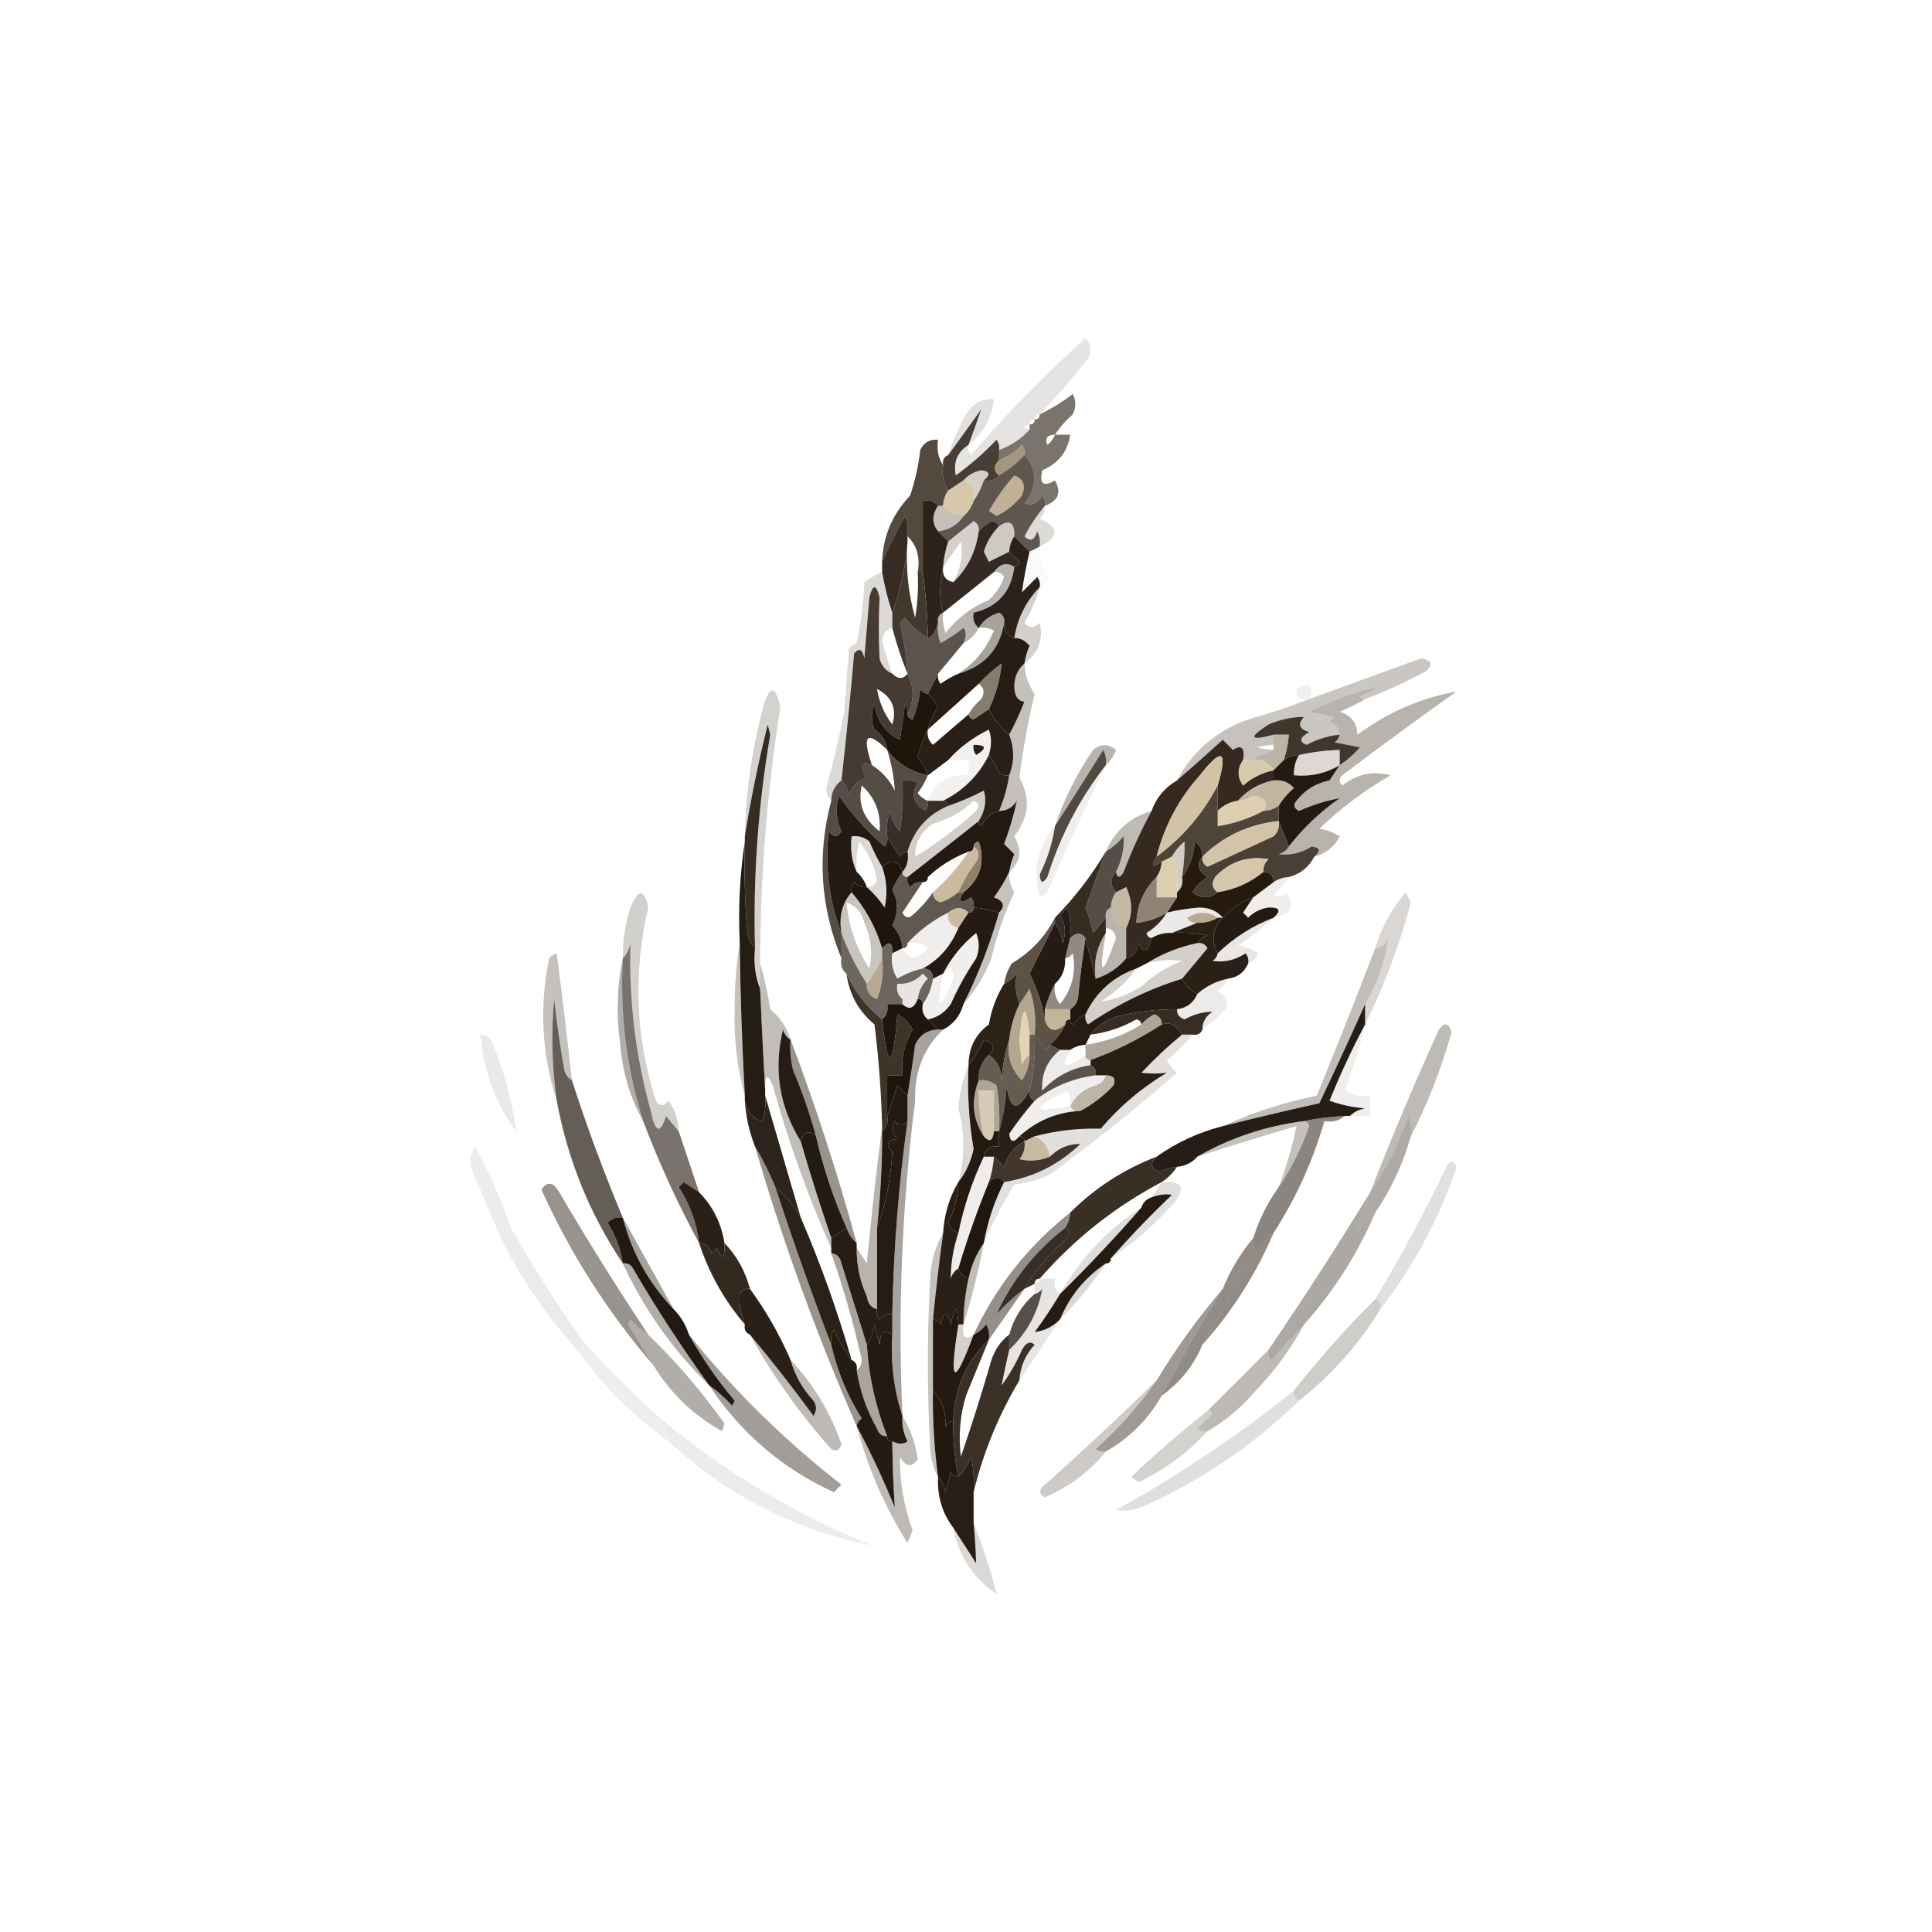 <?xml version="1.0" encoding="UTF-8"?>
<!DOCTYPE svg PUBLIC "-//W3C//DTD SVG 1.1//EN" "http://www.w3.org/Graphics/SVG/1.1/DTD/svg11.dtd">
<svg xmlns="http://www.w3.org/2000/svg" version="1.1" width="380px" height="380px" style="shape-rendering:geometricPrecision; text-rendering:geometricPrecision; image-rendering:optimizeQuality; fill-rule:evenodd; clip-rule:evenodd" xmlns:xlink="http://www.w3.org/1999/xlink">
<g><path style="opacity:0.141" fill="#4f4437" d="M 204.5,81.5 C 203.833,81.5 203.5,81.833 203.5,82.5C 202.833,82.5 202.5,82.833 202.5,83.5C 201.167,83.833 201.167,84.167 202.5,84.5C 200.882,86.316 198.882,87.649 196.5,88.5C 196.631,87.761 196.464,87.094 196,86.5C 193.561,89.059 190.895,91.392 188,93.5C 187.458,90.918 188.292,88.918 190.5,87.5C 190.369,88.239 190.536,88.906 191,89.5C 198.038,81.296 205.538,73.629 213.5,66.5C 214.614,67.723 214.781,69.056 214,70.5C 210.998,74.334 207.831,78.001 204.5,81.5 Z"/></g>
<g><path style="opacity:0.175" fill="#574c3f" d="M 190.5,87.5 C 191.411,85.049 192.244,82.715 193,80.5C 190.812,83.567 188.645,86.567 186.5,89.5C 187.352,86.777 188.519,84.11 190,81.5C 191.264,79.393 193.097,78.393 195.5,78.5C 195.072,82.244 193.405,85.244 190.5,87.5 Z"/></g>
<g><path style="opacity:0.714" fill="#473c30" d="M 207.5,85.5 C 208.5,85.5 209.5,85.5 210.5,85.5C 210.028,88.815 208.195,91.149 205,92.5C 204.383,95.176 205.216,95.843 207.5,94.5C 208.823,96.854 208.157,98.521 205.5,99.5C 205.631,98.761 205.464,98.094 205,97.5C 204.163,99.007 202.996,99.507 201.5,99C 204.055,95.649 204.055,92.482 201.5,89.5C 201.631,88.761 201.464,88.094 201,87.5C 199.729,88.882 198.229,89.882 196.5,90.5C 196.5,89.833 196.5,89.167 196.5,88.5C 198.882,87.649 200.882,86.316 202.5,84.5C 202.5,84.167 202.5,83.833 202.5,83.5C 203.167,83.5 203.5,83.167 203.5,82.5C 204.167,82.5 204.5,82.167 204.5,81.5C 206.764,80.419 208.931,79.085 211,77.5C 211.667,78.833 211.667,80.167 211,81.5C 209.624,82.705 208.458,84.038 207.5,85.5 Z M 207.5,85.5 C 207.217,86.289 206.717,86.956 206,87.5C 205.472,86.184 205.972,85.517 207.5,85.5 Z"/></g>
<g><path style="opacity:0.941" fill="#9e8f77" d="M 201.5,89.5 C 200.055,91.063 198.389,92.396 196.5,93.5C 195.375,92.652 195.375,91.652 196.5,90.5C 198.229,89.882 199.729,88.882 201,87.5C 201.464,88.094 201.631,88.761 201.5,89.5 Z"/></g>
<g><path style="opacity:0.741" fill="#271c13" d="M 201.5,89.5 C 204.055,92.482 204.055,95.649 201.5,99C 202.996,99.507 204.163,99.007 205,97.5C 205.464,98.094 205.631,98.761 205.5,99.5C 203.993,101.289 202.66,103.289 201.5,105.5C 202.631,106.604 203.465,106.271 204,104.5C 204.483,105.448 204.649,106.448 204.5,107.5C 203.833,107.833 203.167,108.167 202.5,108.5C 201.5,107.5 200.5,106.5 199.5,105.5C 199.598,102.752 198.598,102.086 196.5,103.5C 196.265,102.903 195.765,102.57 195,102.5C 193.989,103.056 193.156,103.722 192.5,104.5C 192.631,103.624 192.298,102.957 191.5,102.5C 189.814,103.857 188.148,105.19 186.5,106.5C 185.833,105.833 185.167,105.167 184.5,104.5C 186.674,104.25 188.341,103.25 189.5,101.5C 190.401,100.71 191.068,99.71 191.5,98.5C 192.345,97.329 193.011,95.995 193.5,94.5C 194.791,94.737 195.791,94.404 196.5,93.5C 198.389,92.396 200.055,91.063 201.5,89.5 Z"/></g>
<g><path style="opacity:0.871" fill="#2d2219" d="M 190.5,87.5 C 188.292,88.918 187.458,90.918 188,93.5C 190.895,91.392 193.561,89.059 196,86.5C 196.464,87.094 196.631,87.761 196.5,88.5C 196.5,89.167 196.5,89.833 196.5,90.5C 195.375,91.652 195.375,92.652 196.5,93.5C 195.791,94.404 194.791,94.737 193.5,94.5C 194.85,93.35 194.684,92.683 193,92.5C 191.541,92.808 190.374,93.475 189.5,94.5C 188.5,95.167 187.5,95.833 186.5,96.5C 185.549,95.081 185.216,93.415 185.5,91.5C 185.328,90.508 185.662,89.842 186.5,89.5C 188.645,86.567 190.812,83.567 193,80.5C 192.244,82.715 191.411,85.049 190.5,87.5 Z"/></g>
<g><path style="opacity:0.322" fill="#796b59" d="M 193.5,94.5 C 193.011,95.995 192.345,97.329 191.5,98.5C 191.843,96.517 191.176,95.183 189.5,94.5C 190.374,93.475 191.541,92.808 193,92.5C 194.684,92.683 194.85,93.35 193.5,94.5 Z"/></g>
<g><path style="opacity:0.912" fill="#43382c" d="M 185.5,91.5 C 185.216,93.415 185.549,95.081 186.5,96.5C 185.89,97.391 185.557,98.391 185.5,99.5C 185.167,99.5 184.833,99.5 184.5,99.5C 183.791,98.596 182.791,98.263 181.5,98.5C 181.5,103.167 181.5,107.833 181.5,112.5C 181.167,112.5 180.833,112.5 180.5,112.5C 181.01,109.612 180.344,107.279 178.5,105.5C 178.657,104.127 178.49,102.793 178,101.5C 176.348,104.508 174.848,107.508 173.5,110.5C 173.687,105.461 175.52,101.128 179,97.5C 179.988,94.576 180.654,91.576 181,88.5C 181.71,87.027 182.876,86.36 184.5,86.5C 184.216,88.415 184.549,90.081 185.5,91.5 Z"/></g>
<g><path style="opacity:0.988" fill="#d7c7a9" d="M 189.5,94.5 C 191.176,95.183 191.843,96.517 191.5,98.5C 191.068,99.71 190.401,100.71 189.5,101.5C 187.847,101.34 186.514,100.674 185.5,99.5C 185.557,98.391 185.89,97.391 186.5,96.5C 187.5,95.833 188.5,95.167 189.5,94.5 Z"/></g>
<g><path style="opacity:0.988" fill="#c2b297" d="M 199.5,93.5 C 201.344,94.204 201.844,95.537 201,97.5C 199.611,99.227 197.944,100.561 196,101.5C 195.5,101.167 195,100.833 194.5,100.5C 195.931,97.961 197.597,95.628 199.5,93.5 Z"/></g>
<g><path style="opacity:0.927" fill="#1d1208" d="M 184.5,99.5 C 183.28,101.284 183.28,102.95 184.5,104.5C 185.167,105.167 185.833,105.833 186.5,106.5C 185.962,108.117 185.629,109.784 185.5,111.5C 184.733,115.245 184.733,118.245 185.5,120.5C 184.662,120.842 184.328,121.508 184.5,122.5C 183.999,124.246 183.332,125.246 182.5,125.5C 182.414,121.143 182.08,116.81 181.5,112.5C 181.5,107.833 181.5,103.167 181.5,98.5C 182.791,98.263 183.791,98.596 184.5,99.5 Z"/></g>
<g><path style="opacity:0.408" fill="#726553" d="M 184.5,99.5 C 184.833,99.5 185.167,99.5 185.5,99.5C 186.514,100.674 187.847,101.34 189.5,101.5C 188.341,103.25 186.674,104.25 184.5,104.5C 183.28,102.95 183.28,101.284 184.5,99.5 Z"/></g>
<g><path style="opacity:0.2" fill="#574c40" d="M 205.5,99.5 C 205.586,100.496 205.252,101.329 204.5,102C 208.385,103.754 208.385,105.587 204.5,107.5C 204.649,106.448 204.483,105.448 204,104.5C 203.465,106.271 202.631,106.604 201.5,105.5C 202.66,103.289 203.993,101.289 205.5,99.5 Z"/></g>
<g><path style="opacity:0.322" fill="#695d4c" d="M 199.5,105.5 C 198.89,106.391 198.557,107.391 198.5,108.5C 197.193,109.153 195.86,109.82 194.5,110.5C 194.167,109.833 193.833,109.167 193.5,108.5C 194.092,106.577 195.092,104.911 196.5,103.5C 198.598,102.086 199.598,102.752 199.5,105.5 Z"/></g>
<g><path style="opacity:0.273" fill="#5f5345" d="M 192.5,104.5 C 191.956,108.511 190.289,111.844 187.5,114.5C 188.928,111.988 189.428,109.322 189,106.5C 187.811,108.233 186.644,109.9 185.5,111.5C 185.629,109.784 185.962,108.117 186.5,106.5C 188.148,105.19 189.814,103.857 191.5,102.5C 192.298,102.957 192.631,103.624 192.5,104.5 Z"/></g>
<g><path style="opacity:0.958" fill="#2d221a" d="M 196.5,103.5 C 195.092,104.911 194.092,106.577 193.5,108.5C 193.833,109.167 194.167,109.833 194.5,110.5C 195.86,109.82 197.193,109.153 198.5,108.5C 199.091,109.151 199.757,109.818 200.5,110.5C 200.376,111.107 200.043,111.44 199.5,111.5C 198.038,110.529 196.705,110.862 195.5,112.5C 192.206,115.156 188.873,117.822 185.5,120.5C 184.733,118.245 184.733,115.245 185.5,111.5C 185.285,113.179 185.952,114.179 187.5,114.5C 190.289,111.844 191.956,108.511 192.5,104.5C 193.156,103.722 193.989,103.056 195,102.5C 195.765,102.57 196.265,102.903 196.5,103.5 Z"/></g>
<g><path style="opacity:0.909" fill="#22180f" d="M 178.5,105.5 C 178.5,105.833 178.5,106.167 178.5,106.5C 178.138,111.421 177.138,116.087 175.5,120.5C 174.629,117.888 173.963,115.221 173.5,112.5C 173.5,111.833 173.5,111.167 173.5,110.5C 174.848,107.508 176.348,104.508 178,101.5C 178.49,102.793 178.657,104.127 178.5,105.5 Z"/></g>
<g><path style="opacity:0.024" fill="#52483c" d="M 204.5,107.5 C 204.229,109.821 204.896,111.821 206.5,113.5C 206.145,114.522 205.478,115.189 204.5,115.5C 204.631,114.761 204.464,114.094 204,113.5C 203,114.5 202,115.5 201,116.5C 201.359,113.888 201.859,111.221 202.5,108.5C 203.167,108.167 203.833,107.833 204.5,107.5 Z"/></g>
<g><path style="opacity:0.2" fill="#52473b" d="M 173.5,112.5 C 173.963,115.221 174.629,117.888 175.5,120.5C 175.5,121.5 175.5,122.5 175.5,123.5C 174.351,123.791 173.684,124.624 173.5,126C 174.033,128.226 174.7,130.393 175.5,132.5C 174.21,131.942 173.377,130.942 173,129.5C 172.814,125.484 172.814,121.484 173,117.5C 172.333,114.833 171.667,114.833 171,117.5C 170.667,121.5 170.333,125.5 170,129.5C 169.683,127.699 169.016,127.366 168,128.5C 167.274,136.859 166.441,145.192 165.5,153.5C 164.194,154.467 163.527,155.801 163.5,157.5C 162.861,156.903 162.528,156.07 162.5,155C 163.821,150.125 164.988,145.291 166,140.5C 166.333,136.167 166.667,131.833 167,127.5C 167.414,127.043 167.914,126.709 168.5,126.5C 169.327,122.541 169.827,118.541 170,114.5C 171.113,113.695 172.279,113.028 173.5,112.5 Z"/></g>
<g><path style="opacity:0.957" fill="#22170e" d="M 199.5,105.5 C 200.5,106.5 201.5,107.5 202.5,108.5C 201.859,111.221 201.359,113.888 201,116.5C 202,115.5 203,114.5 204,113.5C 204.464,114.094 204.631,114.761 204.5,115.5C 201.799,118.235 200.132,121.569 199.5,125.5C 198.094,125.027 197.427,124.027 197.5,122.5C 197.631,121.624 197.298,120.957 196.5,120.5C 194.739,121.035 193.406,122.035 192.5,123.5C 191.596,122.791 191.263,121.791 191.5,120.5C 196.228,119.401 198.895,116.401 199.5,111.5C 200.043,111.44 200.376,111.107 200.5,110.5C 199.757,109.818 199.091,109.151 198.5,108.5C 198.557,107.391 198.89,106.391 199.5,105.5 Z"/></g>
<g><path style="opacity:1" fill="#43382d" d="M 178.5,106.5 C 178.112,111.628 178.612,116.628 180,121.5C 180.498,118.518 180.665,115.518 180.5,112.5C 180.833,112.5 181.167,112.5 181.5,112.5C 182.08,116.81 182.414,121.143 182.5,125.5C 180.807,124.525 179.307,123.192 178,121.5C 177.667,121.833 177.333,122.167 177,122.5C 177.773,125.701 178.273,129.035 178.5,132.5C 177.331,129.659 176.331,126.659 175.5,123.5C 175.5,122.5 175.5,121.5 175.5,120.5C 177.138,116.087 178.138,111.421 178.5,106.5 Z"/></g>
<g><path style="opacity:0.396" fill="#4a3f33" d="M 199.5,111.5 C 198.895,116.401 196.228,119.401 191.5,120.5C 191.263,121.791 191.596,122.791 192.5,123.5C 191.833,124.833 190.833,125.833 189.5,126.5C 190.087,125.233 190.087,124.233 189.5,123.5C 188.086,124.624 186.586,125.624 185,126.5C 184.51,125.207 184.343,123.873 184.5,122.5C 184.328,121.508 184.662,120.842 185.5,120.5C 185.343,121.873 185.51,123.207 186,124.5C 188.264,121.567 191.098,119.4 194.5,118C 195.872,116.758 196.872,115.258 197.5,113.5C 197.043,112.702 196.376,112.369 195.5,112.5C 196.705,110.862 198.038,110.529 199.5,111.5 Z"/></g>
<g><path style="opacity:0.25" fill="#4d4338" d="M 204.5,115.5 C 203.788,117.928 202.788,120.261 201.5,122.5C 202.391,123.59 203.391,123.59 204.5,122.5C 205.241,125.706 204.241,128.373 201.5,130.5C 201.678,129.305 202.011,128.138 202.5,127C 201.579,125.936 200.579,125.436 199.5,125.5C 200.132,121.569 201.799,118.235 204.5,115.5 Z"/></g>
<g><path style="opacity:0.502" fill="#504639" d="M 197.5,122.5 C 196.639,127.697 193.639,131.03 188.5,132.5C 191.694,130.464 194.027,127.631 195.5,124C 194.552,123.517 193.552,123.351 192.5,123.5C 193.406,122.035 194.739,121.035 196.5,120.5C 197.298,120.957 197.631,121.624 197.5,122.5 Z"/></g>
<g><path style="opacity:1" fill="#271d14" d="M 197.5,122.5 C 197.427,124.027 198.094,125.027 199.5,125.5C 200.579,125.436 201.579,125.936 202.5,127C 202.011,128.138 201.678,129.305 201.5,130.5C 200.191,131.624 199.525,133.124 199.5,135C 199.539,136.894 200.206,137.894 201.5,138C 200.588,140.317 199.588,142.484 198.5,144.5C 196.818,143.173 195.485,141.506 194.5,139.5C 195.868,136.574 196.701,133.574 197,130.5C 195.333,131.733 193.833,133.067 192.5,134.5C 189.192,137.471 185.859,140.471 182.5,143.5C 182.92,141.906 183.586,140.406 184.5,139C 183.944,137.989 183.278,137.156 182.5,136.5C 183.167,135.167 183.833,133.833 184.5,132.5C 184.369,133.239 184.536,133.906 185,134.5C 186.113,133.695 187.279,133.028 188.5,132.5C 193.639,131.03 196.639,127.697 197.5,122.5 Z"/></g>
<g><path style="opacity:0.886" fill="#2d2219" d="M 175.5,132.5 C 176.652,133.625 177.652,133.625 178.5,132.5C 179.833,135.167 179.833,137.833 178.5,140.5C 178.631,139.761 178.464,139.094 178,138.5C 177.667,140.833 177.333,143.167 177,145.5C 174.121,144.091 172.455,141.757 172,138.5C 171.333,140.167 171.333,141.833 172,143.5C 173.481,144.471 174.315,145.804 174.5,147.5C 170.48,143.559 169.48,144.559 171.5,150.5C 169.337,149.719 169.004,150.553 170.5,153C 168.667,153.5 167.5,154.667 167,156.5C 166.768,155.263 166.268,154.263 165.5,153.5C 166.441,145.192 167.274,136.859 168,128.5C 169.016,127.366 169.683,127.699 170,129.5C 170.333,125.5 170.667,121.5 171,117.5C 171.667,114.833 172.333,114.833 173,117.5C 172.814,121.484 172.814,125.484 173,129.5C 173.377,130.942 174.21,131.942 175.5,132.5 Z M 172.5,135.5 C 175.443,137.048 176.443,139.382 175.5,142.5C 173.918,140.423 172.918,138.09 172.5,135.5 Z"/></g>
<g><path style="opacity:0.08" fill="#544a3f" d="M 257.5,137.5 C 255.645,137.728 254.812,137.061 255,135.5C 257.808,134.14 258.641,134.807 257.5,137.5 Z"/></g>
<g><path style="opacity:0.741" fill="#24180e" d="M 182.5,125.5 C 183.332,125.246 183.999,124.246 184.5,122.5C 184.343,123.873 184.51,125.207 185,126.5C 186.586,125.624 188.086,124.624 189.5,123.5C 190.087,124.233 190.087,125.233 189.5,126.5C 187.823,128.54 186.156,130.54 184.5,132.5C 183.833,133.833 183.167,135.167 182.5,136.5C 181.883,136.389 181.383,136.056 181,135.5C 180.808,137.577 180.308,139.577 179.5,141.5C 178.893,141.376 178.56,141.043 178.5,140.5C 179.833,137.833 179.833,135.167 178.5,132.5C 178.273,129.035 177.773,125.701 177,122.5C 177.333,122.167 177.667,121.833 178,121.5C 179.307,123.192 180.807,124.525 182.5,125.5 Z"/></g>
<g><path style="opacity:0.839" fill="#6f6352" d="M 194.5,139.5 C 193.518,140.141 192.518,140.807 191.5,141.5C 190.893,141.376 190.56,141.043 190.5,140.5C 191.122,139.373 191.955,138.373 193,137.5C 193.74,136.251 193.573,135.251 192.5,134.5C 193.833,133.067 195.333,131.733 197,130.5C 196.701,133.574 195.868,136.574 194.5,139.5 Z"/></g>
<g><path style="opacity:0.347" fill="#665a4b" d="M 268.5,137.5 C 268.062,137.565 267.728,137.399 267.5,137C 268.833,136.333 270.167,135.667 271.5,135C 266.728,136.037 262.061,137.704 257.5,140C 259.167,140.333 260.833,140.667 262.5,141C 262.167,141.333 261.833,141.667 261.5,142C 262.756,142.417 263.423,143.25 263.5,144.5C 261.213,144.724 259.047,145.391 257,146.5C 255.437,145.898 255.604,145.065 257.5,144C 255.519,143.395 255.185,142.395 256.5,141C 254.115,141.011 251.782,141.511 249.5,142.5C 248.167,142.167 246.833,141.833 245.5,141.5C 249.582,140.377 253.582,139.044 257.5,137.5C 264.807,134.851 272.14,132.184 279.5,129.5C 281.569,129.824 281.902,130.658 280.5,132C 276.598,134.119 272.598,135.952 268.5,137.5 Z"/></g>
<g><path style="opacity:0.235" fill="#4c4236" d="M 149.5,189.5 C 149.5,191.167 149.5,192.833 149.5,194.5C 148.527,192.052 148.194,189.385 148.5,186.5C 148.111,172.396 149.111,158.396 151.5,144.5C 151.333,143.833 151.167,143.167 151,142.5C 149.16,149.9 147.66,157.234 146.5,164.5C 146.686,156.034 147.852,147.701 150,139.5C 151.276,134.741 152.443,134.574 153.5,139C 150.864,155.731 149.531,172.564 149.5,189.5 Z"/></g>
<g><path style="opacity:0.333" fill="#4f4438" d="M 201.5,130.5 C 201.579,132.666 202.246,134.666 203.5,136.5C 202.166,142.068 201.166,147.568 200.5,153C 202.754,156.861 202.42,160.694 199.5,164.5C 201.078,167.25 200.745,169.583 198.5,171.5C 198.678,170.305 199.011,169.138 199.5,168C 198.833,167.333 198.167,166.667 197.5,166C 198.577,163.117 199.41,160.283 200,157.5C 199.184,158.823 198.017,159.489 196.5,159.5C 197.455,157.254 198.122,154.921 198.5,152.5C 199.53,149.896 199.53,147.229 198.5,144.5C 199.588,142.484 200.588,140.317 201.5,138C 200.206,137.894 199.539,136.894 199.5,135C 199.525,133.124 200.191,131.624 201.5,130.5 Z"/></g>
<g><path style="opacity:1" fill="#2a1f16" d="M 194.5,139.5 C 195.485,141.506 196.818,143.173 198.5,144.5C 199.53,147.229 199.53,149.896 198.5,152.5C 197.761,152.631 197.094,152.464 196.5,152C 195.915,150.698 195.249,149.531 194.5,148.5C 195.052,146.669 195.052,145.003 194.5,143.5C 191.348,145.052 188.682,147.052 186.5,149.5C 185.205,150.488 183.872,151.488 182.5,152.5C 182.096,151.244 181.429,150.077 180.5,149C 180.954,146.97 181.62,145.137 182.5,143.5C 182.281,144.675 182.614,145.675 183.5,146.5C 185.853,144.477 188.186,142.477 190.5,140.5C 190.56,141.043 190.893,141.376 191.5,141.5C 192.518,140.807 193.518,140.141 194.5,139.5 Z M 191.5,146.5 C 194.001,146.511 194.168,147.178 192,148.5C 191.536,147.906 191.369,147.239 191.5,146.5 Z"/></g>
<g><path style="opacity:0.431" fill="#5c5143" d="M 268.5,137.5 C 266.981,138.41 265.315,139.243 263.5,140C 265.723,140.652 266.89,142.152 267,144.5C 272.924,140.116 279.424,137.283 286.5,136C 278.911,141.378 271.411,146.878 264,152.5C 263.333,153.167 263.333,153.833 264,154.5C 266.934,152.233 270.101,151.566 273.5,152.5C 268.409,155.423 263.742,158.923 259.5,163C 260.938,163.219 262.271,163.719 263.5,164.5C 262.395,166.611 260.729,167.945 258.5,168.5C 259.85,167.35 259.684,166.683 258,166.5C 255.95,167.791 253.783,168.291 251.5,168C 252.416,167.722 253.082,167.222 253.5,166.5C 256.306,162.863 259.639,159.696 263.5,157C 260.84,157.476 258.174,158.31 255.5,159.5C 254.479,158.998 254.312,158.332 255,157.5C 256.667,155.372 258.834,154.039 261.5,153.5C 262.193,152.482 262.859,151.482 263.5,150.5C 264.931,149.554 266.264,148.388 267.5,147C 265.833,146.667 264.167,146.333 262.5,146C 263.056,145.617 263.389,145.117 263.5,144.5C 263.423,143.25 262.756,142.417 261.5,142C 261.833,141.667 262.167,141.333 262.5,141C 260.833,140.667 259.167,140.333 257.5,140C 262.061,137.704 266.728,136.037 271.5,135C 270.167,135.667 268.833,136.333 267.5,137C 267.728,137.399 268.062,137.565 268.5,137.5 Z"/></g>
<g><path style="opacity:1" fill="#20150b" d="M 182.5,136.5 C 183.278,137.156 183.944,137.989 184.5,139C 183.586,140.406 182.92,141.906 182.5,143.5C 181.62,145.137 180.954,146.97 180.5,149C 181.429,150.077 182.096,151.244 182.5,152.5C 179.151,151.831 176.484,150.164 174.5,147.5C 174.315,145.804 173.481,144.471 172,143.5C 171.333,141.833 171.333,140.167 172,138.5C 172.455,141.757 174.121,144.091 177,145.5C 177.333,143.167 177.667,140.833 178,138.5C 178.464,139.094 178.631,139.761 178.5,140.5C 178.56,141.043 178.893,141.376 179.5,141.5C 180.308,139.577 180.808,137.577 181,135.5C 181.383,136.056 181.883,136.389 182.5,136.5 Z"/></g>
<g><path style="opacity:0.08" fill="#5b4f42" d="M 194.5,148.5 C 192.5,152.5 189.5,155.5 185.5,157.5C 184.5,157.5 183.5,157.5 182.5,157.5C 183.869,153.813 186.535,152.147 190.5,152.5C 190.5,151.5 190.5,150.5 190.5,149.5C 189.167,149.5 187.833,149.5 186.5,149.5C 188.682,147.052 191.348,145.052 194.5,143.5C 195.052,145.003 195.052,146.669 194.5,148.5 Z M 191.5,146.5 C 191.369,147.239 191.536,147.906 192,148.5C 194.168,147.178 194.001,146.511 191.5,146.5 Z"/></g>
<g><path style="opacity:0.314" fill="#4b4033" d="M 245.5,141.5 C 246.833,141.833 248.167,142.167 249.5,142.5C 245.476,145.118 245.809,145.785 250.5,144.5C 250.5,145.167 250.5,145.833 250.5,146.5C 246.5,146.833 246.5,147.167 250.5,147.5C 248.833,148.167 247.167,148.833 245.5,149.5C 245.167,149.5 244.833,149.5 244.5,149.5C 244.881,147.058 244.214,146.391 242.5,147.5C 241.833,146.833 241.167,146.167 240.5,145.5C 237.486,148.246 234.486,150.913 231.5,153.5C 234.619,147.716 239.285,143.716 245.5,141.5 Z"/></g>
<g><path style="opacity:0.949" fill="#2a1e14" d="M 244.5,149.5 C 243.334,151.166 243.334,152.833 244.5,154.5C 246.243,152.962 248.243,151.962 250.5,151.5C 250.5,152.167 250.5,152.833 250.5,153.5C 247.669,154.079 245.336,155.412 243.5,157.5C 241.938,157.733 240.605,158.4 239.5,159.5C 239.5,157.833 239.5,156.167 239.5,154.5C 241.544,147.559 240.377,146.893 236,152.5C 231.853,157.126 229.02,162.459 227.5,168.5C 226.258,170.346 226.591,170.679 228.5,169.5C 228.443,170.609 228.11,171.609 227.5,172.5C 225.026,174.898 223.692,177.898 223.5,181.5C 225.685,181.296 227.685,180.63 229.5,179.5C 228.521,181.145 227.188,182.479 225.5,183.5C 225.624,184.107 225.957,184.44 226.5,184.5C 225.841,187.408 225.007,187.742 224,185.5C 223.764,187.119 222.931,188.119 221.5,188.5C 221.5,186.5 221.5,184.5 221.5,182.5C 222.8,179.976 222.8,177.309 221.5,174.5C 220.817,174.863 220.15,175.196 219.5,175.5C 218.314,174.039 218.314,172.705 219.5,171.5C 219.81,172.738 220.31,172.738 221,171.5C 222.588,167.328 224.421,163.328 226.5,159.5C 227.419,156.911 229.086,154.911 231.5,153.5C 234.486,150.913 237.486,148.246 240.5,145.5C 241.167,146.167 241.833,146.833 242.5,147.5C 244.214,146.391 244.881,147.058 244.5,149.5 Z"/></g>
<g><path style="opacity:0.918" fill="#30251a" d="M 263.5,144.5 C 263.389,145.117 263.056,145.617 262.5,146C 264.167,146.333 265.833,146.667 267.5,147C 266.264,148.388 264.931,149.554 263.5,150.5C 263.5,149.5 263.5,148.5 263.5,147.5C 260.794,147.575 258.127,147.908 255.5,148.5C 254.391,148.557 253.391,148.89 252.5,149.5C 253.038,147.883 253.371,146.216 253.5,144.5C 252.5,144.5 251.5,144.5 250.5,144.5C 245.809,145.785 245.476,145.118 249.5,142.5C 251.782,141.511 254.115,141.011 256.5,141C 255.185,142.395 255.519,143.395 257.5,144C 255.604,145.065 255.437,145.898 257,146.5C 259.047,145.391 261.213,144.724 263.5,144.5 Z"/></g>
<g><path style="opacity:0.639" fill="#9a8a73" d="M 250.5,144.5 C 251.5,144.5 252.5,144.5 253.5,144.5C 253.371,146.216 253.038,147.883 252.5,149.5C 251.833,150.167 251.167,150.833 250.5,151.5C 249.448,149.744 247.781,149.077 245.5,149.5C 247.167,148.833 248.833,148.167 250.5,147.5C 250.5,147.167 250.5,146.833 250.5,146.5C 250.5,145.833 250.5,145.167 250.5,144.5 Z"/></g>
<g><path style="opacity:0.273" fill="#80715e" d="M 263.5,150.5 C 260.785,152.123 257.785,152.79 254.5,152.5C 254.433,151.041 254.766,149.708 255.5,148.5C 258.127,147.908 260.794,147.575 263.5,147.5C 263.5,148.5 263.5,149.5 263.5,150.5 Z"/></g>
<g><path style="opacity:1" fill="#d9c9ab" d="M 244.5,149.5 C 244.833,149.5 245.167,149.5 245.5,149.5C 247.781,149.077 249.448,149.744 250.5,151.5C 248.243,151.962 246.243,152.962 244.5,154.5C 243.334,152.833 243.334,151.166 244.5,149.5 Z"/></g>
<g><path style="opacity:0.863" fill="#3a3025" d="M 174.5,147.5 C 176.484,150.164 179.151,151.831 182.5,152.5C 181.972,153.721 181.305,154.887 180.5,156C 181.044,156.717 181.711,157.217 182.5,157.5C 182.631,158.239 182.464,158.906 182,159.5C 179.631,158.073 179.131,156.239 180.5,154C 179.552,153.517 178.552,153.351 177.5,153.5C 177.665,156.85 177.498,160.183 177,163.5C 175.956,162.377 175.29,161.044 175,159.5C 174.506,161.134 174.34,162.801 174.5,164.5C 174.631,165.239 174.464,165.906 174,166.5C 170.521,163.5 167.521,160.167 165,156.5C 164.289,158.899 164.456,161.232 165.5,163.5C 164.726,164.711 163.893,164.711 163,163.5C 162.224,170.485 163.058,177.152 165.5,183.5C 165.5,185.167 165.5,186.833 165.5,188.5C 161.352,178.391 160.685,168.058 163.5,157.5C 163.527,155.801 164.194,154.467 165.5,153.5C 166.268,154.263 166.768,155.263 167,156.5C 167.5,154.667 168.667,153.5 170.5,153C 169.004,150.553 169.337,149.719 171.5,150.5C 173.451,151.716 174.951,153.382 176,155.5C 175.84,152.841 175.34,150.174 174.5,147.5 Z M 169.5,154.5 C 172.134,156.899 173.301,159.899 173,163.5C 169.825,161.049 168.659,158.049 169.5,154.5 Z"/></g>
<g><path style="opacity:0.949" fill="#22170d" d="M 194.5,148.5 C 195.249,149.531 195.915,150.698 196.5,152C 197.094,152.464 197.761,152.631 198.5,152.5C 198.122,154.921 197.455,157.254 196.5,159.5C 194.926,159.937 193.759,160.937 193,162.5C 192.601,162.272 192.435,161.938 192.5,161.5C 193.755,159.481 194.089,157.481 193.5,155.5C 191.22,156.702 188.886,157.702 186.5,158.5C 186.5,157.833 186.167,157.5 185.5,157.5C 189.5,155.5 192.5,152.5 194.5,148.5 Z"/></g>
<g><path style="opacity:0.749" fill="#ad9d84" d="M 250.5,153.5 C 252.103,153.312 253.437,153.812 254.5,155C 253.29,156.039 252.29,157.206 251.5,158.5C 250.609,159.11 249.609,159.443 248.5,159.5C 249.538,157.892 248.871,156.892 246.5,156.5C 245.583,157.127 244.583,157.461 243.5,157.5C 245.336,155.412 247.669,154.079 250.5,153.5 Z"/></g>
<g><path style="opacity:1" fill="#decfb0" d="M 248.5,159.5 C 245.655,161.023 242.655,162.023 239.5,162.5C 239.5,161.5 239.5,160.5 239.5,159.5C 240.605,158.4 241.938,157.733 243.5,157.5C 244.583,157.461 245.583,157.127 246.5,156.5C 248.871,156.892 249.538,157.892 248.5,159.5 Z"/></g>
<g><path style="opacity:0.988" fill="#d2c2a4" d="M 239.5,154.5 C 236.624,160.049 232.624,164.716 227.5,168.5C 229.02,162.459 231.853,157.126 236,152.5C 240.377,146.893 241.544,147.559 239.5,154.5 Z"/></g>
<g><path style="opacity:0.427" fill="#5a4f41" d="M 217.5,150.5 C 217.649,149.448 217.483,148.448 217,147.5C 213.796,152.597 210.629,157.597 207.5,162.5C 209.288,157.193 211.788,152.193 215,147.5C 216.494,146.253 217.994,146.253 219.5,147.5C 219.058,148.739 218.391,149.739 217.5,150.5 Z"/></g>
<g><path style="opacity:0.827" fill="#2e2319" d="M 217.5,150.5 C 212.391,157.046 208.558,164.38 206,172.5C 205.111,173.888 204.611,173.722 204.5,172C 206.007,168.979 207.007,165.812 207.5,162.5C 210.629,157.597 213.796,152.597 217,147.5C 217.483,148.448 217.649,149.448 217.5,150.5 Z"/></g>
<g><path style="opacity:1" fill="#241a11" d="M 255.5,148.5 C 254.766,149.708 254.433,151.041 254.5,152.5C 257.785,152.79 260.785,152.123 263.5,150.5C 262.859,151.482 262.193,152.482 261.5,153.5C 258.834,154.039 256.667,155.372 255,157.5C 254.312,158.332 254.479,158.998 255.5,159.5C 258.174,158.31 260.84,157.476 263.5,157C 259.639,159.696 256.306,162.863 253.5,166.5C 252.833,164.833 252.167,163.167 251.5,161.5C 251.5,160.5 251.5,159.5 251.5,158.5C 252.29,157.206 253.29,156.039 254.5,155C 253.437,153.812 252.103,153.312 250.5,153.5C 250.5,152.833 250.5,152.167 250.5,151.5C 251.167,150.833 251.833,150.167 252.5,149.5C 253.391,148.89 254.391,148.557 255.5,148.5 Z"/></g>
<g><path style="opacity:1" fill="#241910" d="M 198.5,171.5 C 197.696,173.189 196.696,174.855 195.5,176.5C 197.435,177.213 197.768,178.213 196.5,179.5C 194.765,178.943 193.098,178.61 191.5,178.5C 191.631,177.761 191.464,177.094 191,176.5C 188.821,177.84 188.321,177.507 189.5,175.5C 192.824,172.855 193.824,169.522 192.5,165.5C 191.893,165.624 191.56,165.957 191.5,166.5C 191.5,167.167 191.167,167.5 190.5,167.5C 187.46,168.68 184.794,170.347 182.5,172.5C 182.5,173.167 182.167,173.5 181.5,173.5C 180.504,173.414 179.671,173.748 179,174.5C 178.536,173.906 178.369,173.239 178.5,172.5C 183.206,168.822 187.872,165.156 192.5,161.5C 192.435,161.938 192.601,162.272 193,162.5C 193.759,160.937 194.926,159.937 196.5,159.5C 198.017,159.489 199.184,158.823 200,157.5C 199.41,160.283 198.577,163.117 197.5,166C 198.167,166.667 198.833,167.333 199.5,168C 199.011,169.138 198.678,170.305 198.5,171.5 Z"/></g>
<g><path style="opacity:0.88" fill="#1e1309" d="M 182.5,157.5 C 183.5,157.5 184.5,157.5 185.5,157.5C 186.167,157.5 186.5,157.833 186.5,158.5C 182.435,160.233 179.768,163.233 178.5,167.5C 177.883,167.611 177.383,167.944 177,168.5C 176.066,167.142 175.232,165.808 174.5,164.5C 174.34,162.801 174.506,161.134 175,159.5C 175.29,161.044 175.956,162.377 177,163.5C 177.498,160.183 177.665,156.85 177.5,153.5C 178.552,153.351 179.552,153.517 180.5,154C 179.131,156.239 179.631,158.073 182,159.5C 182.464,158.906 182.631,158.239 182.5,157.5 Z"/></g>
<g><path style="opacity:0.396" fill="#5d5143" d="M 226.5,159.5 C 224.421,163.328 222.588,167.328 221,171.5C 220.31,172.738 219.81,172.738 219.5,171.5C 220.635,169.255 221.135,166.922 221,164.5C 219.961,165.71 218.794,166.71 217.5,167.5C 219.266,163.398 222.266,160.731 226.5,159.5 Z"/></g>
<g><path style="opacity:0.898" fill="#1e140b" d="M 148.5,186.5 C 147.732,185.737 147.232,184.737 147,183.5C 146.501,177.509 146.334,171.509 146.5,165.5C 146.5,165.167 146.5,164.833 146.5,164.5C 147.66,157.234 149.16,149.9 151,142.5C 151.167,143.167 151.333,143.833 151.5,144.5C 149.111,158.396 148.111,172.396 148.5,186.5 Z"/></g>
<g><path style="opacity:0.267" fill="#564b3e" d="M 192.5,161.5 C 187.872,165.156 183.206,168.822 178.5,172.5C 177.833,172.5 177.5,172.167 177.5,171.5C 178.434,170.432 178.768,169.099 178.5,167.5C 179.768,163.233 182.435,160.233 186.5,158.5C 188.886,157.702 191.22,156.702 193.5,155.5C 194.089,157.481 193.755,159.481 192.5,161.5 Z M 191.5,157.5 C 192.525,157.897 192.692,158.563 192,159.5C 188.283,162.885 184.283,165.885 180,168.5C 179.935,165.802 181.102,163.636 183.5,162C 186.633,161.14 189.3,159.64 191.5,157.5 Z"/></g>
<g><path style="opacity:0.88" fill="#382c20" d="M 239.5,154.5 C 239.5,156.167 239.5,157.833 239.5,159.5C 239.5,160.5 239.5,161.5 239.5,162.5C 242.655,162.023 245.655,161.023 248.5,159.5C 249.609,159.443 250.609,159.11 251.5,158.5C 251.5,159.5 251.5,160.5 251.5,161.5C 245.636,162.115 240.636,164.448 236.5,168.5C 236.539,167.244 236.039,166.244 235,165.5C 234.844,168.191 234.011,170.524 232.5,172.5C 232.851,170.131 233.018,167.797 233,165.5C 231.955,166.373 231.122,167.373 230.5,168.5C 229.833,168.833 229.167,169.167 228.5,169.5C 226.591,170.679 226.258,170.346 227.5,168.5C 232.624,164.716 236.624,160.049 239.5,154.5 Z"/></g>
<g><path style="opacity:0.988" fill="#d3c3a6" d="M 251.5,161.5 C 251.719,162.675 251.386,163.675 250.5,164.5C 246.132,166.508 241.799,168.508 237.5,170.5C 236.702,170.043 236.369,169.376 236.5,168.5C 240.636,164.448 245.636,162.115 251.5,161.5 Z"/></g>
<g><path style="opacity:0.773" fill="#241910" d="M 219.5,171.5 C 218.314,172.705 218.314,174.039 219.5,175.5C 218.89,176.391 218.557,177.391 218.5,178.5C 217.662,178.842 217.328,179.508 217.5,180.5C 216.685,181.429 215.852,182.429 215,183.5C 214.654,181.782 214.154,180.115 213.5,178.5C 214.84,174.81 216.174,171.143 217.5,167.5C 218.794,166.71 219.961,165.71 221,164.5C 221.135,166.922 220.635,169.255 219.5,171.5 Z"/></g>
<g><path style="opacity:1" fill="#241a11" d="M 174.5,164.5 C 175.232,165.808 176.066,167.142 177,168.5C 177.383,167.944 177.883,167.611 178.5,167.5C 178.768,169.099 178.434,170.432 177.5,171.5C 176.789,169.158 175.456,168.825 173.5,170.5C 172.59,168.981 171.757,167.315 171,165.5C 169.989,164.663 168.822,164.33 167.5,164.5C 167.198,167.059 167.532,169.393 168.5,171.5C 169.401,172.29 170.068,173.29 170.5,174.5C 169.504,174.586 168.671,174.252 168,173.5C 167.536,174.094 167.369,174.761 167.5,175.5C 165.631,177.635 164.964,180.302 165.5,183.5C 163.058,177.152 162.224,170.485 163,163.5C 163.893,164.711 164.726,164.711 165.5,163.5C 164.456,161.232 164.289,158.899 165,156.5C 167.521,160.167 170.521,163.5 174,166.5C 174.464,165.906 174.631,165.239 174.5,164.5 Z"/></g>
<g><path style="opacity:0.2" fill="#4f4438" d="M 173.5,170.5 C 174.435,173.113 174.602,175.779 174,178.5C 172.968,176.973 171.801,175.64 170.5,174.5C 171.497,174.53 172.164,174.03 172.5,173C 171.906,170.21 170.739,167.71 169,165.5C 168.505,167.473 168.338,169.473 168.5,171.5C 167.532,169.393 167.198,167.059 167.5,164.5C 168.822,164.33 169.989,164.663 171,165.5C 171.757,167.315 172.59,168.981 173.5,170.5 Z"/></g>
<g><path style="opacity:0.988" fill="#8f8069" d="M 191.5,166.5 C 191.56,165.957 191.893,165.624 192.5,165.5C 193.824,169.522 192.824,172.855 189.5,175.5C 189.167,175.5 188.833,175.5 188.5,175.5C 189.391,173.391 190.558,171.391 192,169.5C 192.74,168.251 192.573,167.251 191.5,166.5 Z"/></g>
<g><path style="opacity:0.408" fill="#958670" d="M 232.5,172.5 C 232.737,173.791 232.404,174.791 231.5,175.5C 231.802,172.941 231.468,170.607 230.5,168.5C 231.122,167.373 231.955,166.373 233,165.5C 233.018,167.797 232.851,170.131 232.5,172.5 Z"/></g>
<g><path style="opacity:0.918" fill="#3b2f23" d="M 251.5,161.5 C 252.167,163.167 252.833,164.833 253.5,166.5C 253.082,167.222 252.416,167.722 251.5,168C 253.783,168.291 255.95,167.791 258,166.5C 259.684,166.683 259.85,167.35 258.5,168.5C 257.415,170.587 255.749,171.92 253.5,172.5C 252.391,172.557 251.391,172.89 250.5,173.5C 250.5,172.167 249.833,171.5 248.5,171.5C 248.414,170.504 248.748,169.671 249.5,169C 245.412,168.289 241.912,169.456 239,172.5C 238.26,173.749 238.427,174.749 239.5,175.5C 237.965,176.788 236.299,176.788 234.5,175.5C 235.263,174.281 236.263,173.281 237.5,172.5C 235.62,171.286 235.287,169.952 236.5,168.5C 236.369,169.376 236.702,170.043 237.5,170.5C 241.799,168.508 246.132,166.508 250.5,164.5C 251.386,163.675 251.719,162.675 251.5,161.5 Z"/></g>
<g><path style="opacity:1" fill="#d7c7aa" d="M 248.5,171.5 C 245.878,173.644 242.878,174.977 239.5,175.5C 238.427,174.749 238.26,173.749 239,172.5C 241.912,169.456 245.412,168.289 249.5,169C 248.748,169.671 248.414,170.504 248.5,171.5 Z"/></g>
<g><path style="opacity:0.024" fill="#665a4b" d="M 190.5,167.5 C 188.562,170.443 186.229,173.11 183.5,175.5C 183.414,174.504 183.748,173.671 184.5,173C 183.906,172.536 183.239,172.369 182.5,172.5C 184.794,170.347 187.46,168.68 190.5,167.5 Z"/></g>
<g><path style="opacity:0.957" fill="#c8b79a" d="M 191.5,166.5 C 192.573,167.251 192.74,168.251 192,169.5C 190.558,171.391 189.391,173.391 188.5,175.5C 187.469,176.355 186.303,177.022 185,177.5C 183.97,177.164 183.47,176.497 183.5,175.5C 186.229,173.11 188.562,170.443 190.5,167.5C 191.167,167.5 191.5,167.167 191.5,166.5 Z"/></g>
<g><path style="opacity:0.096" fill="#554b3e" d="M 217.5,150.5 C 213.489,158.701 209.655,167.034 206,175.5C 205.586,175.957 205.086,176.291 204.5,176.5C 203.028,171.262 204.028,166.595 207.5,162.5C 207.007,165.812 206.007,168.979 204.5,172C 204.611,173.722 205.111,173.888 206,172.5C 208.558,164.38 212.391,157.046 217.5,150.5 Z"/></g>
<g><path style="opacity:0.988" fill="#ddcdaf" d="M 230.5,168.5 C 231.468,170.607 231.802,172.941 231.5,175.5C 231.5,175.833 231.5,176.167 231.5,176.5C 230.167,176.5 228.833,176.5 227.5,176.5C 227.5,175.167 227.5,173.833 227.5,172.5C 228.11,171.609 228.443,170.609 228.5,169.5C 229.167,169.167 229.833,168.833 230.5,168.5 Z"/></g>
<g><path style="opacity:1" fill="#261a0e" d="M 236.5,168.5 C 235.287,169.952 235.62,171.286 237.5,172.5C 236.263,173.281 235.263,174.281 234.5,175.5C 236.299,176.788 237.965,176.788 239.5,175.5C 242.878,174.977 245.878,173.644 248.5,171.5C 249.833,171.5 250.5,172.167 250.5,173.5C 249.167,174.5 247.833,175.5 246.5,176.5C 244.147,177.34 242.147,178.674 240.5,180.5C 239.486,179.235 237.986,178.569 236,178.5C 233.784,178.653 231.617,178.986 229.5,179.5C 230.167,178.5 230.833,177.5 231.5,176.5C 231.5,176.167 231.5,175.833 231.5,175.5C 232.404,174.791 232.737,173.791 232.5,172.5C 234.011,170.524 234.844,168.191 235,165.5C 236.039,166.244 236.539,167.244 236.5,168.5 Z"/></g>
<g><path style="opacity:0.099" fill="#605445" d="M 253.5,172.5 C 252.71,173.794 251.71,174.961 250.5,176C 251.449,176.617 252.282,176.451 253,175.5C 254.839,178.217 254.006,179.884 250.5,180.5C 252.054,179.105 251.721,178.439 249.5,178.5C 247.945,178.722 246.611,179.389 245.5,180.5C 245.167,180.167 244.833,179.833 244.5,179.5C 245.193,178.482 245.859,177.482 246.5,176.5C 247.833,175.5 249.167,174.5 250.5,173.5C 251.391,172.89 252.391,172.557 253.5,172.5 Z"/></g>
<g><path style="opacity:0.839" fill="#7a6d5a" d="M 227.5,172.5 C 227.5,173.833 227.5,175.167 227.5,176.5C 228.833,176.5 230.167,176.5 231.5,176.5C 230.833,177.5 230.167,178.5 229.5,179.5C 227.685,180.63 225.685,181.296 223.5,181.5C 223.692,177.898 225.026,174.898 227.5,172.5 Z"/></g>
<g><path style="opacity:0.314" fill="#52473b" d="M 167.5,175.5 C 170.242,178.692 172.242,182.358 173.5,186.5C 173.5,187.167 173.5,187.833 173.5,188.5C 172.692,190.22 171.692,191.887 170.5,193.5C 168.449,190.342 166.783,187.008 165.5,183.5C 164.964,180.302 165.631,177.635 167.5,175.5 Z M 166.5,177.5 C 168.335,178.122 169.502,179.456 170,181.5C 171.318,184.406 171.652,187.406 171,190.5C 168.43,186.56 166.93,182.227 166.5,177.5 Z"/></g>
<g><path style="opacity:1" fill="#20150c" d="M 177.5,171.5 C 176.751,172.531 176.085,173.698 175.5,175C 176.719,177.283 176.719,179.616 175.5,182C 176.707,183.3 177.374,184.8 177.5,186.5C 176.833,186.833 176.167,187.167 175.5,187.5C 175.591,185.302 174.925,184.969 173.5,186.5C 172.242,182.358 170.242,178.692 167.5,175.5C 167.369,174.761 167.536,174.094 168,173.5C 168.671,174.252 169.504,174.586 170.5,174.5C 171.801,175.64 172.968,176.973 174,178.5C 174.602,175.779 174.435,173.113 173.5,170.5C 175.456,168.825 176.789,169.158 177.5,171.5 Z"/></g>
<g><path style="opacity:0.957" fill="#c9b99b" d="M 190.5,179.5 C 189.833,180.5 189.167,181.5 188.5,182.5C 186.952,182.179 186.285,181.179 186.5,179.5C 187.961,178.314 189.295,178.314 190.5,179.5 Z"/></g>
<g><path style="opacity:1" fill="#261b13" d="M 191.5,178.5 C 193.098,178.61 194.765,178.943 196.5,179.5C 194.73,185.708 192.397,191.708 189.5,197.5C 188.864,199.795 187.531,201.461 185.5,202.5C 185.167,202.5 184.833,202.5 184.5,202.5C 183.833,201.833 183.167,201.167 182.5,200.5C 184.371,200.141 185.871,199.141 187,197.5C 188.413,194.339 190.08,191.339 192,188.5C 192.667,186.833 192.667,185.167 192,183.5C 189.218,185.771 187.051,188.437 185.5,191.5C 184.833,191.833 184.167,192.167 183.5,192.5C 183.5,191.167 182.833,190.5 181.5,190.5C 184.745,188.706 187.079,186.039 188.5,182.5C 189.167,181.5 189.833,180.5 190.5,179.5C 191.167,179.5 191.5,179.167 191.5,178.5 Z"/></g>
<g><path style="opacity:1" fill="#372c21" d="M 217.5,167.5 C 216.174,171.143 214.84,174.81 213.5,178.5C 214.154,180.115 214.654,181.782 215,183.5C 215.852,182.429 216.685,181.429 217.5,180.5C 217.5,181.167 217.5,181.833 217.5,182.5C 217.5,182.833 217.5,183.167 217.5,183.5C 215.735,186.123 215.068,189.123 215.5,192.5C 214.833,189.833 214.167,187.167 213.5,184.5C 212.652,183.375 211.652,183.375 210.5,184.5C 210.662,182.473 210.495,180.473 210,178.5C 209.5,179 209,179.5 208.5,180C 209.576,181.726 209.743,183.559 209,185.5C 208.79,183.942 208.29,182.609 207.5,181.5C 207.5,181.167 207.5,180.833 207.5,180.5C 211.34,176.573 214.674,172.24 217.5,167.5 Z"/></g>
<g><path style="opacity:0.941" fill="#b5a68c" d="M 239.5,180.5 C 238.292,181.234 236.959,181.567 235.5,181.5C 234.624,181.631 233.957,181.298 233.5,180.5C 235.636,179.207 237.636,179.207 239.5,180.5 Z"/></g>
<g><path style="opacity:0.125" fill="#6a5d4d" d="M 240.5,180.5 C 240.167,180.5 239.833,180.5 239.5,180.5C 237.636,179.207 235.636,179.207 233.5,180.5C 233.957,181.298 234.624,181.631 235.5,181.5C 233.833,182.167 232.167,182.833 230.5,183.5C 229.041,183.433 227.708,183.766 226.5,184.5C 225.957,184.44 225.624,184.107 225.5,183.5C 227.188,182.479 228.521,181.145 229.5,179.5C 231.617,178.986 233.784,178.653 236,178.5C 237.986,178.569 239.486,179.235 240.5,180.5 Z"/></g>
<g><path style="opacity:0.749" fill="#afa086" d="M 221.5,182.5 C 219.738,181.738 218.738,180.404 218.5,178.5C 218.557,177.391 218.89,176.391 219.5,175.5C 220.15,175.196 220.817,174.863 221.5,174.5C 222.8,177.309 222.8,179.976 221.5,182.5 Z"/></g>
<g><path style="opacity:0.141" fill="#625648" d="M 250.5,180.5 C 248.353,182.47 246.02,184.303 243.5,186C 244.938,186.219 246.271,186.719 247.5,187.5C 247.145,188.522 246.478,189.189 245.5,189.5C 245.631,188.761 245.464,188.094 245,187.5C 242.985,188.842 240.818,189.342 238.5,189C 239.056,188.617 239.389,188.117 239.5,187.5C 242.732,184.39 246.399,182.056 250.5,180.5 Z"/></g>
<g><path style="opacity:0.773" fill="#33281e" d="M 177.5,171.5 C 177.5,172.167 177.833,172.5 178.5,172.5C 178.369,173.239 178.536,173.906 179,174.5C 179.671,173.748 180.504,173.414 181.5,173.5C 180.177,175.471 178.844,177.471 177.5,179.5C 178.002,180.521 178.668,180.688 179.5,180C 181.07,178.603 182.404,177.103 183.5,175.5C 183.47,176.497 183.97,177.164 185,177.5C 186.303,177.022 187.469,176.355 188.5,175.5C 188.833,175.5 189.167,175.5 189.5,175.5C 188.321,177.507 188.821,177.84 191,176.5C 191.464,177.094 191.631,177.761 191.5,178.5C 191.5,179.167 191.167,179.5 190.5,179.5C 189.295,178.314 187.961,178.314 186.5,179.5C 183.437,181.025 180.77,183.025 178.5,185.5C 178.5,186.167 178.167,186.5 177.5,186.5C 177.374,184.8 176.707,183.3 175.5,182C 176.719,179.616 176.719,177.283 175.5,175C 176.085,173.698 176.751,172.531 177.5,171.5 Z"/></g>
<g><path style="opacity:1" fill="#23180e" d="M 230.5,183.5 C 232.857,183.337 235.19,183.503 237.5,184C 236.584,184.278 235.918,184.778 235.5,185.5C 231.867,186.262 228.534,187.596 225.5,189.5C 224.833,189.833 224.167,190.167 223.5,190.5C 218.943,192.116 215.61,195.116 213.5,199.5C 212.542,199.953 211.708,200.619 211,201.5C 210.601,201.272 210.435,200.938 210.5,200.5C 210.5,199.833 210.5,199.167 210.5,198.5C 211.222,198.082 211.722,197.416 212,196.5C 212.392,192.472 212.892,188.472 213.5,184.5C 214.167,187.167 214.833,189.833 215.5,192.5C 217.88,191.747 219.88,190.413 221.5,188.5C 222.931,188.119 223.764,187.119 224,185.5C 225.007,187.742 225.841,187.408 226.5,184.5C 227.708,183.766 229.041,183.433 230.5,183.5 Z"/></g>
<g><path style="opacity:1" fill="#231a11" d="M 246.5,176.5 C 245.859,177.482 245.193,178.482 244.5,179.5C 244.833,179.833 245.167,180.167 245.5,180.5C 246.611,179.389 247.945,178.722 249.5,178.5C 251.721,178.439 252.054,179.105 250.5,180.5C 246.399,182.056 242.732,184.39 239.5,187.5C 238.122,185.03 238.455,182.696 240.5,180.5C 242.147,178.674 244.147,177.34 246.5,176.5 Z"/></g>
<g><path style="opacity:0.23" fill="#584d40" d="M 268.5,201.5 C 268.5,200.167 268.5,198.833 268.5,197.5C 270.896,193.48 272.396,189.147 273,184.5C 272.583,185.756 271.75,186.423 270.5,186.5C 271.729,182.372 273.729,178.705 276.5,175.5C 276.833,176.167 277.167,176.833 277.5,177.5C 275.259,185.904 272.259,193.904 268.5,201.5 Z"/></g>
<g><path style="opacity:0.1" fill="#635748" d="M 186.5,179.5 C 186.285,181.179 186.952,182.179 188.5,182.5C 187.079,186.039 184.745,188.706 181.5,190.5C 179.742,190.877 178.075,191.544 176.5,192.5C 175.548,190.955 175.215,189.288 175.5,187.5C 176.167,187.167 176.833,186.833 177.5,186.5C 178.828,188.896 180.494,188.896 182.5,186.5C 181.311,185.571 179.978,185.238 178.5,185.5C 180.77,183.025 183.437,181.025 186.5,179.5 Z"/></g>
<g><path style="opacity:0.694" fill="#635748" d="M 213.5,184.5 C 212.892,188.472 212.392,192.472 212,196.5C 211.722,197.416 211.222,198.082 210.5,198.5C 208.833,198.5 207.167,198.5 205.5,198.5C 206.024,196.694 206.691,195.028 207.5,193.5C 207.238,194.978 207.571,196.311 208.5,197.5C 210.873,194.547 211.707,191.214 211,187.5C 210.617,188.056 210.117,188.389 209.5,188.5C 209.833,187.167 210.167,185.833 210.5,184.5C 211.652,183.375 212.652,183.375 213.5,184.5 Z"/></g>
<g><path style="opacity:0.297" fill="#6d6050" d="M 235.5,185.5 C 236.376,185.369 237.043,185.702 237.5,186.5C 235.81,188.519 234.144,190.519 232.5,192.5C 225.905,194.547 219.738,197.547 214,201.5C 213.536,200.906 213.369,200.239 213.5,199.5C 215.61,195.116 218.943,192.116 223.5,190.5C 221.621,193.115 219.288,195.281 216.5,197C 219.275,196.626 221.942,195.626 224.5,194C 226.863,191.82 229.53,190.153 232.5,189C 230.153,188.666 227.819,188.833 225.5,189.5C 228.534,187.596 231.867,186.262 235.5,185.5 Z"/></g>
<g><path style="opacity:0.096" fill="#5f5345" d="M 182.5,200.5 C 181.596,199.791 181.263,198.791 181.5,197.5C 182.537,196.07 183.204,194.403 183.5,192.5C 184.167,192.167 184.833,191.833 185.5,191.5C 187.051,188.437 189.218,185.771 192,183.5C 192.667,185.167 192.667,186.833 192,188.5C 190.08,191.339 188.413,194.339 187,197.5C 185.871,199.141 184.371,200.141 182.5,200.5 Z M 185.5,191.5 C 186.895,189.946 187.561,190.279 187.5,192.5C 184.725,199.148 184.058,198.815 185.5,191.5 Z"/></g>
<g><path style="opacity:1" fill="#251b12" d="M 210.5,184.5 C 210.167,185.833 209.833,187.167 209.5,188.5C 209.598,190.553 208.931,192.22 207.5,193.5C 206.691,195.028 206.024,196.694 205.5,198.5C 205.5,199.167 205.5,199.833 205.5,200.5C 204.953,197.425 203.953,194.425 202.5,191.5C 204.191,188.153 205.858,184.819 207.5,181.5C 208.29,182.609 208.79,183.942 209,185.5C 209.743,183.559 209.576,181.726 208.5,180C 209,179.5 209.5,179 210,178.5C 210.495,180.473 210.662,182.473 210.5,184.5 Z"/></g>
<g><path style="opacity:0.248" fill="#4b4135" d="M 133.5,222.5 C 132.685,221.571 131.852,220.571 131,219.5C 129.866,223.14 128.866,222.807 128,218.5C 125.008,207.733 123.675,196.733 124,185.5C 123.768,186.737 123.268,187.737 122.5,188.5C 122.457,185.09 122.957,181.757 124,178.5C 125.566,174.765 126.733,174.765 127.5,178.5C 124.499,191.313 124.999,203.98 129,216.5C 129.741,217.641 130.575,217.641 131.5,216.5C 132.768,218.304 133.435,220.304 133.5,222.5 Z"/></g>
<g><path style="opacity:0.427" fill="#5d5143" d="M 218.5,178.5 C 218.738,180.404 219.738,181.738 221.5,182.5C 221.5,184.5 221.5,186.5 221.5,188.5C 219.88,190.413 217.88,191.747 215.5,192.5C 215.068,189.123 215.735,186.123 217.5,183.5C 216.019,192.12 216.685,192.454 219.5,184.5C 219.253,183.287 218.586,182.62 217.5,182.5C 217.5,181.833 217.5,181.167 217.5,180.5C 217.328,179.508 217.662,178.842 218.5,178.5 Z"/></g>
<g><path style="opacity:1" fill="#2b2016" d="M 239.5,180.5 C 239.833,180.5 240.167,180.5 240.5,180.5C 238.455,182.696 238.122,185.03 239.5,187.5C 239.389,188.117 239.056,188.617 238.5,189C 240.818,189.342 242.985,188.842 245,187.5C 245.464,188.094 245.631,188.761 245.5,189.5C 244.738,191.262 243.404,192.262 241.5,192.5C 239.216,192.975 237.216,193.975 235.5,195.5C 234.167,194.833 233.167,193.833 232.5,192.5C 234.144,190.519 235.81,188.519 237.5,186.5C 237.043,185.702 236.376,185.369 235.5,185.5C 235.918,184.778 236.584,184.278 237.5,184C 235.19,183.503 232.857,183.337 230.5,183.5C 232.167,182.833 233.833,182.167 235.5,181.5C 236.959,181.567 238.292,181.234 239.5,180.5 Z"/></g>
<g><path style="opacity:0.314" fill="#4a4035" d="M 198.5,171.5 C 198.421,172.93 198.754,174.264 199.5,175.5C 197.541,179.669 196.041,184.002 195,188.5C 193.643,191.898 191.81,194.898 189.5,197.5C 192.397,191.708 194.73,185.708 196.5,179.5C 197.768,178.213 197.435,177.213 195.5,176.5C 196.696,174.855 197.696,173.189 198.5,171.5 Z"/></g>
<g><path style="opacity:0.314" fill="#473d32" d="M 145.5,185.5 C 145.612,195.509 145.945,205.509 146.5,215.5C 144.966,209.916 144.299,204.083 144.5,198C 144.501,193.653 144.834,189.486 145.5,185.5 Z"/></g>
<g><path style="opacity:1" fill="#251c13" d="M 146.5,165.5 C 146.334,171.509 146.501,177.509 147,183.5C 147.232,184.737 147.732,185.737 148.5,186.5C 148.194,189.385 148.527,192.052 149.5,194.5C 149.8,201.301 150.133,207.967 150.5,214.5C 150.5,214.833 150.5,215.167 150.5,215.5C 150.66,217.199 150.494,218.866 150,220.5C 148.258,220.236 147.091,218.903 146.5,216.5C 146.5,216.167 146.5,215.833 146.5,215.5C 145.945,205.509 145.612,195.509 145.5,185.5C 145.176,178.646 145.509,171.979 146.5,165.5 Z"/></g>
<g><path style="opacity:0.156" fill="#615547" d="M 180.5,196.5 C 179.779,198.382 178.779,198.715 177.5,197.5C 177.5,197.167 177.5,196.833 177.5,196.5C 176.596,195.791 176.263,194.791 176.5,193.5C 178.484,193.617 180.15,192.95 181.5,191.5C 181.833,191.833 182.167,192.167 182.5,192.5C 181.37,193.622 180.703,194.956 180.5,196.5 Z"/></g>
<g><path style="opacity:0.682" fill="#2a1f15" d="M 165.5,183.5 C 166.783,187.008 168.449,190.342 170.5,193.5C 170.415,194.995 171.081,195.995 172.5,196.5C 173.48,193.914 173.813,191.247 173.5,188.5C 173.5,187.833 173.5,187.167 173.5,186.5C 174.925,184.969 175.591,185.302 175.5,187.5C 175.215,189.288 175.548,190.955 176.5,192.5C 178.075,191.544 179.742,190.877 181.5,190.5C 182.833,190.5 183.5,191.167 183.5,192.5C 183.204,194.403 182.537,196.07 181.5,197.5C 181.5,196.833 181.167,196.5 180.5,196.5C 180.703,194.956 181.37,193.622 182.5,192.5C 182.167,192.167 181.833,191.833 181.5,191.5C 180.15,192.95 178.484,193.617 176.5,193.5C 176.263,194.791 176.596,195.791 177.5,196.5C 177.5,196.833 177.5,197.167 177.5,197.5C 176.5,197.5 175.5,197.5 174.5,197.5C 174.737,198.791 174.404,199.791 173.5,200.5C 170.442,198.043 168.108,195.043 166.5,191.5C 165.596,190.791 165.263,189.791 165.5,188.5C 165.5,186.833 165.5,185.167 165.5,183.5 Z"/></g>
<g><path style="opacity:0.941" fill="#b2a388" d="M 173.5,188.5 C 173.813,191.247 173.48,193.914 172.5,196.5C 171.081,195.995 170.415,194.995 170.5,193.5C 171.692,191.887 172.692,190.22 173.5,188.5 Z"/></g>
<g><path style="opacity:1" fill="#271c13" d="M 232.5,192.5 C 233.167,193.833 234.167,194.833 235.5,195.5C 234.738,197.262 233.404,198.262 231.5,198.5C 227.44,198.485 223.44,198.985 219.5,200C 217.416,200.697 215.749,201.864 214.5,203.5C 214.167,204.167 213.833,204.833 213.5,205.5C 212.391,205.557 211.391,205.89 210.5,206.5C 209.833,206.5 209.167,206.5 208.5,206.5C 207.833,206.167 207.167,205.833 206.5,205.5C 207.789,204.363 208.789,203.03 209.5,201.5C 209.5,200.833 209.833,200.5 210.5,200.5C 210.435,200.938 210.601,201.272 211,201.5C 211.708,200.619 212.542,199.953 213.5,199.5C 213.369,200.239 213.536,200.906 214,201.5C 219.738,197.547 225.905,194.547 232.5,192.5 Z"/></g>
<g><path style="opacity:0.941" fill="#b0a187" d="M 203.5,203.5 C 203.167,203.5 202.833,203.5 202.5,203.5C 201.78,197.172 201.114,197.505 200.5,204.5C 200.667,206.167 200.833,207.833 201,209.5C 201.278,208.584 201.778,207.918 202.5,207.5C 202.509,209.308 202.009,210.975 201,212.5C 198.835,210.347 198.002,207.681 198.5,204.5C 198.767,202.035 199.434,199.701 200.5,197.5C 201.158,196.602 201.824,195.602 202.5,194.5C 203.484,197.428 203.817,200.428 203.5,203.5 Z"/></g>
<g><path style="opacity:1" fill="#372d22" d="M 231.5,198.5 C 231.47,199.497 231.97,200.164 233,200.5C 234.798,199.496 236.632,198.996 238.5,199C 237.177,199.816 236.511,200.983 236.5,202.5C 236.158,203.338 235.492,203.672 234.5,203.5C 233.833,203.5 233.167,203.5 232.5,203.5C 231.399,201.606 230.066,200.939 228.5,201.5C 228.53,200.503 228.03,199.836 227,199.5C 225.989,200.056 225.156,200.722 224.5,201.5C 224.44,200.957 224.107,200.624 223.5,200.5C 220.686,202.105 217.686,203.105 214.5,203.5C 215.749,201.864 217.416,200.697 219.5,200C 223.44,198.985 227.44,198.485 231.5,198.5 Z"/></g>
<g><path style="opacity:0.957" fill="#e2d1b1" d="M 202.5,203.5 C 202.5,204.833 202.5,206.167 202.5,207.5C 201.778,207.918 201.278,208.584 201,209.5C 200.833,207.833 200.667,206.167 200.5,204.5C 201.114,197.505 201.78,197.172 202.5,203.5 Z"/></g>
<g><path style="opacity:0.902" fill="#4c4032" d="M 207.5,180.5 C 207.5,180.833 207.5,181.167 207.5,181.5C 205.858,184.819 204.191,188.153 202.5,191.5C 203.953,194.425 204.953,197.425 205.5,200.5C 206.211,202.842 207.544,203.175 209.5,201.5C 208.789,203.03 207.789,204.363 206.5,205.5C 206.44,206.043 206.107,206.376 205.5,206.5C 204.824,205.398 204.158,204.398 203.5,203.5C 203.817,200.428 203.484,197.428 202.5,194.5C 201.824,195.602 201.158,196.602 200.5,197.5C 199.744,195.387 199.577,193.387 200,191.5C 199.292,192.381 198.458,193.047 197.5,193.5C 197.709,192.078 198.209,190.745 199,189.5C 202.743,187.26 205.576,184.26 207.5,180.5 Z"/></g>
<g><path style="opacity:0.11" fill="#594e41" d="M 241.5,192.5 C 241.047,193.458 240.381,194.292 239.5,195C 241.158,195.725 241.658,196.892 241,198.5C 239.629,200.041 238.129,201.375 236.5,202.5C 236.511,200.983 237.177,199.816 238.5,199C 236.632,198.996 234.798,199.496 233,200.5C 231.97,200.164 231.47,199.497 231.5,198.5C 233.404,198.262 234.738,197.262 235.5,195.5C 237.216,193.975 239.216,192.975 241.5,192.5 Z"/></g>
<g><path style="opacity:0.941" fill="#bfaf94" d="M 205.5,198.5 C 207.167,198.5 208.833,198.5 210.5,198.5C 210.5,199.167 210.5,199.833 210.5,200.5C 209.833,200.5 209.5,200.833 209.5,201.5C 207.544,203.175 206.211,202.842 205.5,200.5C 205.5,199.833 205.5,199.167 205.5,198.5 Z"/></g>
<g><path style="opacity:0.631" fill="#80725f" d="M 228.5,201.5 C 224.117,204.358 219.45,206.692 214.5,208.5C 213.833,208.5 213.5,208.167 213.5,207.5C 213.5,206.833 213.5,206.167 213.5,205.5C 217.458,204.929 221.124,203.595 224.5,201.5C 225.156,200.722 225.989,200.056 227,199.5C 228.03,199.836 228.53,200.503 228.5,201.5 Z"/></g>
<g><path style="opacity:0.314" fill="#483d32" d="M 112.5,212.5 C 111.778,212.082 111.278,211.416 111,210.5C 110.17,205.857 109.503,201.19 109,196.5C 108.391,203.189 108.557,209.856 109.5,216.5C 106.563,207.413 106.063,198.08 108,188.5C 108.414,188.043 108.914,187.709 109.5,187.5C 110.583,195.829 111.583,204.162 112.5,212.5 Z"/></g>
<g><path style="opacity:1" fill="#2d2218" d="M 200.5,197.5 C 199.434,199.701 198.767,202.035 198.5,204.5C 197.683,206.969 197.183,209.635 197,212.5C 196.95,210.256 196.117,208.589 194.5,207.5C 195.853,206.133 195.519,205.133 193.5,204.5C 192.675,206.36 191.675,208.026 190.5,209.5C 190.511,206.11 191.845,203.444 194.5,201.5C 195.009,198.538 196.009,195.871 197.5,193.5C 198.458,193.047 199.292,192.381 200,191.5C 199.577,193.387 199.744,195.387 200.5,197.5 Z"/></g>
<g><path style="opacity:0.482" fill="#4a3f34" d="M 184.5,202.5 C 184.833,202.5 185.167,202.5 185.5,202.5C 181.649,206.191 179.816,210.858 180,216.5C 177.397,237.117 176.564,257.783 177.5,278.5C 175.822,273.432 175.156,268.098 175.5,262.5C 175.5,261.167 175.5,259.833 175.5,258.5C 175.747,245.773 176.747,233.106 178.5,220.5C 178.5,218.833 178.5,217.167 178.5,215.5C 179.045,212.187 179.545,208.854 180,205.5C 180.908,203.561 182.408,202.561 184.5,202.5 Z"/></g>
<g><path style="opacity:0.118" fill="#554b3f" d="M 94.5,203.5 C 95.75,203.577 96.583,204.244 97,205.5C 99.338,211.282 100.838,216.949 101.5,222.5C 97.409,216.902 95.076,210.568 94.5,203.5 Z"/></g>
<g><path style="opacity:0.11" fill="#564b3e" d="M 208.5,206.5 C 209.167,206.5 209.833,206.5 210.5,206.5C 208.539,210.101 209.539,210.435 213.5,207.5C 213.5,208.167 213.833,208.5 214.5,208.5C 214.5,208.833 214.5,209.167 214.5,209.5C 210.763,210.068 207.596,211.735 205,214.5C 204.777,211.275 205.943,208.609 208.5,206.5 Z"/></g>
<g><path style="opacity:1" fill="#291e13" d="M 232.5,203.5 C 229.729,205.767 227.062,208.267 224.5,211C 226.207,211.195 227.874,211.195 229.5,211C 224.555,213.945 220.222,217.612 216.5,222C 212.114,221.876 207.78,222.376 203.5,223.5C 202.833,223.833 202.167,224.167 201.5,224.5C 201.5,223.833 201.167,223.5 200.5,223.5C 203.928,220.397 207.928,218.73 212.5,218.5C 214.907,217.206 217.074,215.539 219,213.5C 219.528,212.184 219.028,211.517 217.5,211.5C 216.833,211.5 216.167,211.5 215.5,211.5C 215.672,210.508 215.338,209.842 214.5,209.5C 214.5,209.167 214.5,208.833 214.5,208.5C 219.45,206.692 224.117,204.358 228.5,201.5C 230.066,200.939 231.399,201.606 232.5,203.5 Z"/></g>
<g><path style="opacity:1" fill="#3e3429" d="M 166.5,191.5 C 168.108,195.043 170.442,198.043 173.5,200.5C 174.629,210.858 175.629,210.525 176.5,199.5C 177.833,200.167 178.833,201.167 179.5,202.5C 177.87,205.276 177.203,208.276 177.5,211.5C 176.5,211.5 175.5,211.5 174.5,211.5C 174.5,214.167 174.5,216.833 174.5,219.5C 174.737,220.791 174.404,221.791 173.5,222.5C 173.5,222.167 173.5,221.833 173.5,221.5C 173.331,214.813 172.831,208.146 172,201.5C 168.853,198.872 167.02,195.538 166.5,191.5 Z"/></g>
<g><path style="opacity:0.741" fill="#21160c" d="M 203.5,203.5 C 204.158,204.398 204.824,205.398 205.5,206.5C 206.107,206.376 206.44,206.043 206.5,205.5C 207.167,205.833 207.833,206.167 208.5,206.5C 205.943,208.609 204.777,211.275 205,214.5C 207.596,211.735 210.763,210.068 214.5,209.5C 215.338,209.842 215.672,210.508 215.5,211.5C 210.991,212.092 206.991,213.759 203.5,216.5C 202.662,216.158 202.328,215.492 202.5,214.5C 203.344,210.901 203.677,207.234 203.5,203.5 Z"/></g>
<g><path style="opacity:0.361" fill="#4d4337" d="M 277.5,223.5 C 277.657,222.127 277.49,220.793 277,219.5C 275.145,224.946 272.645,229.946 269.5,234.5C 273.706,223.75 278.206,213.083 283,202.5C 284.156,201.007 284.99,201.174 285.5,203C 283.495,210.198 280.828,217.031 277.5,223.5 Z"/></g>
<g><path style="opacity:0.431" fill="#4c4237" d="M 122.5,188.5 C 121.901,199.428 123.234,210.095 126.5,220.5C 123.938,215.939 122.438,210.939 122,205.5C 121.182,199.651 121.348,193.985 122.5,188.5 Z"/></g>
<g><path style="opacity:1" fill="#1f150c" d="M 180.5,196.5 C 181.167,196.5 181.5,196.833 181.5,197.5C 181.263,198.791 181.596,199.791 182.5,200.5C 183.167,201.167 183.833,201.833 184.5,202.5C 182.408,202.561 180.908,203.561 180,205.5C 179.545,208.854 179.045,212.187 178.5,215.5C 177.849,214.909 177.182,214.243 176.5,213.5C 175.831,215.631 175.165,217.631 174.5,219.5C 174.5,216.833 174.5,214.167 174.5,211.5C 175.5,211.5 176.5,211.5 177.5,211.5C 177.203,208.276 177.87,205.276 179.5,202.5C 178.833,201.167 177.833,200.167 176.5,199.5C 175.629,210.525 174.629,210.858 173.5,200.5C 174.404,199.791 174.737,198.791 174.5,197.5C 175.5,197.5 176.5,197.5 177.5,197.5C 178.779,198.715 179.779,198.382 180.5,196.5 Z"/></g>
<g><path style="opacity:0.175" fill="#5a4f41" d="M 232.5,203.5 C 233.167,203.5 233.833,203.5 234.5,203.5C 233.06,205.388 231.394,207.055 229.5,208.5C 229.977,209.478 230.643,210.311 231.5,211C 223.455,218.047 215.122,224.713 206.5,231C 204.285,232.044 201.952,232.71 199.5,233C 197.205,236.751 195.205,240.585 193.5,244.5C 194.238,240.285 195.572,236.285 197.5,232.5C 203.265,231.577 208.265,229.077 212.5,225C 210.213,224.972 208.213,225.805 206.5,227.5C 206.201,225.545 205.201,224.211 203.5,223.5C 207.78,222.376 212.114,221.876 216.5,222C 220.222,217.612 224.555,213.945 229.5,211C 227.874,211.195 226.207,211.195 224.5,211C 227.062,208.267 229.729,205.767 232.5,203.5 Z"/></g>
<g><path style="opacity:0.838" fill="#4a3d30" d="M 202.5,203.5 C 202.833,203.5 203.167,203.5 203.5,203.5C 203.677,207.234 203.344,210.901 202.5,214.5C 200.132,218.749 198.632,218.416 198,213.5C 197.819,216.695 197.319,219.695 196.5,222.5C 196.665,219.482 196.498,216.482 196,213.5C 194.989,212.663 193.822,212.33 192.5,212.5C 192.402,210.447 193.069,208.78 194.5,207.5C 196.117,208.589 196.95,210.256 197,212.5C 197.183,209.635 197.683,206.969 198.5,204.5C 198.002,207.681 198.835,210.347 201,212.5C 202.009,210.975 202.509,209.308 202.5,207.5C 202.5,206.167 202.5,204.833 202.5,203.5 Z"/></g>
<g><path style="opacity:0.749" fill="#968770" d="M 192.5,212.5 C 193.822,212.33 194.989,212.663 196,213.5C 196.498,216.482 196.665,219.482 196.5,222.5C 196.167,222.5 195.833,222.5 195.5,222.5C 195.5,219.833 195.5,217.167 195.5,214.5C 194.5,214.5 193.5,214.5 192.5,214.5C 192.508,217.545 192.841,220.545 193.5,223.5C 191.285,220.097 190.952,216.43 192.5,212.5 Z"/></g>
<g><path style="opacity:0.095" fill="#5e5244" d="M 215.5,211.5 C 216.167,211.5 216.833,211.5 217.5,211.5C 217.167,212.5 216.5,213.167 215.5,213.5C 213.293,214.13 211.626,215.464 210.5,217.5C 210.842,218.338 211.508,218.672 212.5,218.5C 207.928,218.73 203.928,220.397 200.5,223.5C 199.35,224.85 198.683,224.684 198.5,223C 200.057,220.706 201.723,218.539 203.5,216.5C 206.991,213.759 210.991,212.092 215.5,211.5 Z M 210.5,217.5 C 202.866,219.023 202.699,218.023 210,214.5C 210.483,215.448 210.649,216.448 210.5,217.5 Z"/></g>
<g><path style="opacity:0.639" fill="#9b8c74" d="M 217.5,211.5 C 219.028,211.517 219.528,212.184 219,213.5C 217.074,215.539 214.907,217.206 212.5,218.5C 211.508,218.672 210.842,218.338 210.5,217.5C 211.626,215.464 213.293,214.13 215.5,213.5C 216.5,213.167 217.167,212.5 217.5,211.5 Z"/></g>
<g><path style="opacity:0.096" fill="#584c3f" d="M 268.5,201.5 C 267.462,205.913 266.129,210.246 264.5,214.5C 266.045,215.452 267.712,215.785 269.5,215.5C 269.5,216.833 269.5,218.167 269.5,219.5C 268.167,219.5 266.833,219.5 265.5,219.5C 266.263,218.732 267.263,218.232 268.5,218C 266.1,217.814 263.766,217.314 261.5,216.5C 263.608,211.289 265.942,206.289 268.5,201.5 Z"/></g>
<g><path style="opacity:1" fill="#231a11" d="M 178.5,215.5 C 178.5,217.167 178.5,218.833 178.5,220.5C 177.603,221.598 176.77,221.598 176,220.5C 175.316,221.784 175.483,222.951 176.5,224C 174.431,224.324 174.098,225.158 175.5,226.5C 175.217,231.89 174.217,236.89 172.5,241.5C 173.19,235.19 173.524,228.857 173.5,222.5C 174.404,221.791 174.737,220.791 174.5,219.5C 175.165,217.631 175.831,215.631 176.5,213.5C 177.182,214.243 177.849,214.909 178.5,215.5 Z"/></g>
<g><path style="opacity:0.749" fill="#c9b99c" d="M 195.5,222.5 C 195.289,224.424 194.623,224.757 193.5,223.5C 192.841,220.545 192.508,217.545 192.5,214.5C 193.5,214.5 194.5,214.5 195.5,214.5C 195.5,217.167 195.5,219.833 195.5,222.5 Z"/></g>
<g><path style="opacity:1" fill="#261c13" d="M 155.5,204.5 C 155.338,206.527 155.505,208.527 156,210.5C 157.807,214.756 159.307,219.089 160.5,223.5C 159.105,222.185 158.105,222.519 157.5,224.5C 153.269,217.645 152.102,210.311 154,202.5C 154.278,203.416 154.778,204.082 155.5,204.5 Z"/></g>
<g><path style="opacity:0.955" fill="#20150c" d="M 202.5,214.5 C 202.328,215.492 202.662,216.158 203.5,216.5C 201.723,218.539 200.057,220.706 198.5,223C 198.683,224.684 199.35,224.85 200.5,223.5C 201.167,223.5 201.5,223.833 201.5,224.5C 199.468,225.561 198.134,227.228 197.5,229.5C 196.818,228.757 196.151,228.091 195.5,227.5C 194.833,227.5 194.167,227.5 193.5,227.5C 193.821,225.952 194.821,225.285 196.5,225.5C 196.5,224.5 196.5,223.5 196.5,222.5C 197.319,219.695 197.819,216.695 198,213.5C 198.632,218.416 200.132,218.749 202.5,214.5 Z"/></g>
<g><path style="opacity:0.355" fill="#514639" d="M 268.5,197.5 C 265.615,203.957 262.615,210.457 259.5,217C 253.12,218.407 246.787,219.907 240.5,221.5C 246.357,218.826 252.524,216.826 259,215.5C 262.939,205.844 266.772,196.178 270.5,186.5C 271.75,186.423 272.583,185.756 273,184.5C 272.396,189.147 270.896,193.48 268.5,197.5 Z"/></g>
<g><path style="opacity:0.355" fill="#51463a" d="M 149.5,189.5 C 150.343,192.326 151.009,195.326 151.5,198.5C 153.452,200.126 154.786,202.126 155.5,204.5C 154.778,204.082 154.278,203.416 154,202.5C 152.102,210.311 153.269,217.645 157.5,224.5C 159.347,230.892 161.347,237.225 163.5,243.5C 163.5,244.167 163.5,244.833 163.5,245.5C 158.895,235.254 155.062,224.588 152,213.5C 150.913,211.068 150.413,211.402 150.5,214.5C 150.133,207.967 149.8,201.301 149.5,194.5C 149.5,192.833 149.5,191.167 149.5,189.5 Z"/></g>
<g><path style="opacity:1" fill="#261d14" d="M 268.5,197.5 C 268.5,198.833 268.5,200.167 268.5,201.5C 265.942,206.289 263.608,211.289 261.5,216.5C 263.766,217.314 266.1,217.814 268.5,218C 267.263,218.232 266.263,218.732 265.5,219.5C 265.167,219.5 264.833,219.5 264.5,219.5C 261.447,219.67 258.78,220.003 256.5,220.5C 248.946,221.462 241.946,223.796 235.5,227.5C 234.486,228.674 233.153,229.34 231.5,229.5C 230.305,229.678 229.138,230.011 228,230.5C 226.317,229.824 226.15,228.824 227.5,227.5C 231.416,224.71 235.749,222.71 240.5,221.5C 246.787,219.907 253.12,218.407 259.5,217C 262.615,210.457 265.615,203.957 268.5,197.5 Z"/></g>
<g><path style="opacity:0.741" fill="#30261d" d="M 112.5,212.5 C 115.414,221.568 118.748,230.568 122.5,239.5C 121.325,239.281 120.325,239.614 119.5,240.5C 121.076,242.979 122.076,245.646 122.5,248.5C 115.992,238.803 111.658,228.136 109.5,216.5C 108.557,209.856 108.391,203.189 109,196.5C 109.503,201.19 110.17,205.857 111,210.5C 111.278,211.416 111.778,212.082 112.5,212.5 Z"/></g>
<g><path style="opacity:0.639" fill="#2f241b" d="M 133.5,222.5 C 134.84,226.51 136.174,230.51 137.5,234.5C 136.518,233.859 135.518,233.193 134.5,232.5C 134.167,232.833 133.833,233.167 133.5,233.5C 135.699,236.889 137.032,240.556 137.5,244.5C 133.301,236.766 129.634,228.766 126.5,220.5C 123.234,210.095 121.901,199.428 122.5,188.5C 123.268,187.737 123.768,186.737 124,185.5C 123.675,196.733 125.008,207.733 128,218.5C 128.866,222.807 129.866,223.14 131,219.5C 131.852,220.571 132.685,221.571 133.5,222.5 Z"/></g>
<g><path style="opacity:0.2" fill="#4f4438" d="M 190.5,209.5 C 190.237,215.05 190.57,220.55 191.5,226C 190.961,228.482 189.961,230.648 188.5,232.5C 189.796,227.683 189.796,222.85 188.5,218C 188.741,214.938 189.408,212.105 190.5,209.5 Z"/></g>
<g><path style="opacity:0.333" fill="#4e4337" d="M 256.5,220.5 C 257.043,220.56 257.376,220.893 257.5,221.5C 255.981,225.871 253.981,229.871 251.5,233.5C 253.011,229.511 254.178,225.511 255,221.5C 248.468,223.4 241.968,225.4 235.5,227.5C 241.946,223.796 248.946,221.462 256.5,220.5 Z"/></g>
<g><path style="opacity:1" fill="#261c14" d="M 178.5,220.5 C 176.747,233.106 175.747,245.773 175.5,258.5C 174.504,258.414 173.671,258.748 173,259.5C 172.536,258.906 172.369,258.239 172.5,257.5C 172.5,252.167 172.5,246.833 172.5,241.5C 174.217,236.89 175.217,231.89 175.5,226.5C 174.098,225.158 174.431,224.324 176.5,224C 175.483,222.951 175.316,221.784 176,220.5C 176.77,221.598 177.603,221.598 178.5,220.5 Z"/></g>
<g><path style="opacity:0.941" fill="#c5b599" d="M 203.5,223.5 C 205.201,224.211 206.201,225.545 206.5,227.5C 204.545,228.323 202.545,228.49 200.5,228C 201.337,226.989 201.67,225.822 201.5,224.5C 202.167,224.167 202.833,223.833 203.5,223.5 Z"/></g>
<g><path style="opacity:1" fill="#2d241b" d="M 150.5,215.5 C 152.812,223.397 155.145,231.397 157.5,239.5C 156.21,237.208 154.543,235.208 152.5,233.5C 151.359,230.746 150.025,228.079 148.5,225.5C 147.366,222.63 146.7,219.63 146.5,216.5C 147.091,218.903 148.258,220.236 150,220.5C 150.494,218.866 150.66,217.199 150.5,215.5 Z"/></g>
<g><path style="opacity:0.947" fill="#382c21" d="M 201.5,224.5 C 201.67,225.822 201.337,226.989 200.5,228C 202.545,228.49 204.545,228.323 206.5,227.5C 208.213,225.805 210.213,224.972 212.5,225C 208.265,229.077 203.265,231.577 197.5,232.5C 196.652,231.375 195.652,231.375 194.5,232.5C 195.038,230.883 195.371,229.216 195.5,227.5C 196.151,228.091 196.818,228.757 197.5,229.5C 198.134,227.228 199.468,225.561 201.5,224.5 Z"/></g>
<g><path style="opacity:0.584" fill="#3a2f24" d="M 256.5,220.5 C 258.78,220.003 261.447,219.67 264.5,219.5C 263.432,220.434 262.099,220.768 260.5,220.5C 258.214,228.398 254.881,235.732 250.5,242.5C 249.115,243.574 247.949,244.907 247,246.5C 246.517,245.552 246.351,244.552 246.5,243.5C 247.659,239.849 249.326,236.515 251.5,233.5C 253.981,229.871 255.981,225.871 257.5,221.5C 257.376,220.893 257.043,220.56 256.5,220.5 Z"/></g>
<g><path style="opacity:0.418" fill="#3f352a" d="M 277.5,223.5 C 275.933,228.961 273.6,233.961 270.5,238.5C 269.115,239.574 267.949,240.907 267,242.5C 266.833,242.167 266.667,241.833 266.5,241.5C 267.788,239.261 268.788,236.928 269.5,234.5C 272.645,229.946 275.145,224.946 277,219.5C 277.49,220.793 277.657,222.127 277.5,223.5 Z"/></g>
<g><path style="opacity:0.103" fill="#544a3e" d="M 100.5,241.5 C 100.167,242.5 99.5,243.167 98.5,243.5C 96.682,239.192 94.848,234.859 93,230.5C 92.203,228.741 92.369,227.074 93.5,225.5C 96.22,230.658 98.553,235.991 100.5,241.5 Z"/></g>
<g><path style="opacity:1" fill="#241a11" d="M 194.5,207.5 C 193.069,208.78 192.402,210.447 192.5,212.5C 190.952,216.43 191.285,220.097 193.5,223.5C 194.623,224.757 195.289,224.424 195.5,222.5C 195.833,222.5 196.167,222.5 196.5,222.5C 196.5,223.5 196.5,224.5 196.5,225.5C 194.821,225.285 193.821,225.952 193.5,227.5C 191.232,232.305 189.565,237.305 188.5,242.5C 187.522,242.189 186.855,241.522 186.5,240.5C 187.785,237.979 188.452,235.313 188.5,232.5C 189.961,230.648 190.961,228.482 191.5,226C 190.57,220.55 190.237,215.05 190.5,209.5C 191.675,208.026 192.675,206.36 193.5,204.5C 195.519,205.133 195.853,206.133 194.5,207.5 Z"/></g>
<g><path style="opacity:1" fill="#231a11" d="M 160.5,223.5 C 161.928,229.689 163.928,235.689 166.5,241.5C 165.5,242.167 164.5,242.833 163.5,243.5C 161.347,237.225 159.347,230.892 157.5,224.5C 158.105,222.519 159.105,222.185 160.5,223.5 Z"/></g>
<g><path style="opacity:1" fill="#392f25" d="M 227.5,227.5 C 226.15,228.824 226.317,229.824 228,230.5C 229.138,230.011 230.305,229.678 231.5,229.5C 230.694,230.728 229.694,231.728 228.5,232.5C 219.344,237.317 211.344,243.65 204.5,251.5C 203.833,251.5 203.5,251.833 203.5,252.5C 202.833,252.833 202.167,253.167 201.5,253.5C 203.725,249.765 206.558,246.432 210,243.5C 210.692,242.563 210.525,241.897 209.5,241.5C 210.11,240.609 210.443,239.609 210.5,238.5C 215.354,233.659 221.02,229.993 227.5,227.5 Z"/></g>
<g><path style="opacity:1" fill="#2a2017" d="M 137.5,234.5 C 140.207,237.247 141.873,240.58 142.5,244.5C 142.587,247.598 142.087,247.932 141,245.5C 140.667,245.833 140.333,246.167 140,246.5C 139.583,245.244 138.75,244.577 137.5,244.5C 137.032,240.556 135.699,236.889 133.5,233.5C 133.833,233.167 134.167,232.833 134.5,232.5C 135.518,233.193 136.518,233.859 137.5,234.5 Z"/></g>
<g><path style="opacity:0.09" fill="#55493c" d="M 193.5,227.5 C 194.167,227.5 194.833,227.5 195.5,227.5C 195.371,229.216 195.038,230.883 194.5,232.5C 192.221,238.06 190.221,243.726 188.5,249.5C 187.778,249.918 187.278,250.584 187,251.5C 187.005,248.464 187.505,245.464 188.5,242.5C 189.565,237.305 191.232,232.305 193.5,227.5 Z"/></g>
<g><path style="opacity:0.173" fill="#50463a" d="M 228.5,232.5 C 232.439,232.178 233.272,233.511 231,236.5C 227.258,240.747 223.092,244.414 218.5,247.5C 222.22,243.276 226.22,239.109 230.5,235C 229.181,234.805 227.847,234.972 226.5,235.5C 227.167,234.5 227.833,233.5 228.5,232.5 Z"/></g>
<g><path style="opacity:0.557" fill="#4a3f34" d="M 155.5,204.5 C 160.426,217.497 164.759,230.831 168.5,244.5C 167.599,243.71 166.932,242.71 166.5,241.5C 163.928,235.689 161.928,229.689 160.5,223.5C 159.307,219.089 157.807,214.756 156,210.5C 155.505,208.527 155.338,206.527 155.5,204.5 Z"/></g>
<g><path style="opacity:1" fill="#2a2118" d="M 152.5,233.5 C 154.543,235.208 156.21,237.208 157.5,239.5C 161.405,248.543 164.738,257.876 167.5,267.5C 166.108,265.727 164.941,263.727 164,261.5C 163.517,262.448 163.351,263.448 163.5,264.5C 159.607,254.354 155.941,244.021 152.5,233.5 Z"/></g>
<g><path style="opacity:1" fill="#271d15" d="M 166.5,241.5 C 166.932,242.71 167.599,243.71 168.5,244.5C 168.5,244.833 168.5,245.167 168.5,245.5C 168.464,248.821 169.131,251.988 170.5,255C 170.684,256.376 171.351,257.209 172.5,257.5C 172.369,258.239 172.536,258.906 173,259.5C 173.671,258.748 174.504,258.414 175.5,258.5C 175.5,259.833 175.5,261.167 175.5,262.5C 173.908,261.398 173.075,262.065 173,264.5C 172.667,263.167 172.333,261.833 172,260.5C 171.79,262.058 171.29,263.391 170.5,264.5C 168.875,259.285 167.208,253.951 165.5,248.5C 165.253,247.287 164.586,246.62 163.5,246.5C 163.5,246.167 163.5,245.833 163.5,245.5C 163.5,244.833 163.5,244.167 163.5,243.5C 164.5,242.833 165.5,242.167 166.5,241.5 Z"/></g>
<g><path style="opacity:0.427" fill="#5a4f41" d="M 173.5,221.5 C 173.5,221.833 173.5,222.167 173.5,222.5C 173.524,228.857 173.19,235.19 172.5,241.5C 172.5,246.833 172.5,252.167 172.5,257.5C 171.351,257.209 170.684,256.376 170.5,255C 169.131,251.988 168.464,248.821 168.5,245.5C 169.158,246.398 169.824,247.398 170.5,248.5C 171.371,239.337 172.371,230.337 173.5,221.5 Z"/></g>
<g><path style="opacity:1" fill="#20170e" d="M 197.5,232.5 C 195.572,236.285 194.238,240.285 193.5,244.5C 192.055,246.571 191.055,248.904 190.5,251.5C 189.5,251.167 188.833,250.5 188.5,249.5C 190.221,243.726 192.221,238.06 194.5,232.5C 195.652,231.375 196.652,231.375 197.5,232.5 Z"/></g>
<g><path style="opacity:0.557" fill="#483e32" d="M 148.5,225.5 C 150.025,228.079 151.359,230.746 152.5,233.5C 155.941,244.021 159.607,254.354 163.5,264.5C 164.667,269.656 166.667,274.489 169.5,279C 168.944,279.383 168.611,279.883 168.5,280.5C 160.668,262.678 154.001,244.345 148.5,225.5 Z"/></g>
<g><path style="opacity:1" fill="#261b13" d="M 218.5,247.5 C 218.5,248.167 218.167,248.5 217.5,248.5C 213.372,251.29 210.372,254.957 208.5,259.5C 207.067,260.953 205.4,261.787 203.5,262C 205.301,259.557 206.968,257.057 208.5,254.5C 214.065,249.024 219.398,243.358 224.5,237.5C 224.833,236.5 225.5,235.833 226.5,235.5C 227.847,234.972 229.181,234.805 230.5,235C 226.22,239.109 222.22,243.276 218.5,247.5 Z"/></g>
<g><path style="opacity:0.182" fill="#4f4438" d="M 224.5,237.5 C 219.398,243.358 214.065,249.024 208.5,254.5C 212.452,247.547 217.786,241.88 224.5,237.5 Z"/></g>
<g><path style="opacity:0.612" fill="#4c4236" d="M 250.5,242.5 C 247.01,250.641 242.343,257.975 236.5,264.5C 239.226,259.39 242.226,254.39 245.5,249.5C 245.333,249.167 245.167,248.833 245,248.5C 243.483,250.24 241.983,251.906 240.5,253.5C 242,249.827 244,246.494 246.5,243.5C 246.351,244.552 246.517,245.552 247,246.5C 247.949,244.907 249.115,243.574 250.5,242.5 Z"/></g>
<g><path style="opacity:0.541" fill="#43392e" d="M 127.5,262.5 C 126.206,261.71 125.039,260.71 124,259.5C 123.833,259.833 123.667,260.167 123.5,260.5C 125.22,263.202 126.887,265.868 128.5,268.5C 119.562,258.149 112.229,246.649 106.5,234C 107.648,232.274 108.815,232.441 110,234.5C 115.605,244.058 121.438,253.391 127.5,262.5 Z"/></g>
<g><path style="opacity:1" fill="#231910" d="M 122.5,239.5 C 124.274,246.383 127.608,252.383 132.5,257.5C 133.89,258.899 134.89,260.566 135.5,262.5C 138.059,267.073 141.059,271.406 144.5,275.5C 144.333,275.833 144.167,276.167 144,276.5C 142.629,274.959 141.129,273.625 139.5,272.5C 134.159,265.139 129.159,257.472 124.5,249.5C 124.043,248.702 123.376,248.369 122.5,248.5C 122.076,245.646 121.076,242.979 119.5,240.5C 120.325,239.614 121.325,239.281 122.5,239.5 Z"/></g>
<g><path style="opacity:0.173" fill="#564b40" d="M 271.5,257.5 C 271.672,256.508 271.338,255.842 270.5,255.5C 275.545,247.099 280.212,238.433 284.5,229.5C 285.167,228.167 285.833,228.167 286.5,229.5C 283.032,239.776 278.032,249.109 271.5,257.5 Z"/></g>
<g><path style="opacity:0.482" fill="#463c30" d="M 122.5,239.5 C 125.83,245.492 129.163,251.492 132.5,257.5C 127.608,252.383 124.274,246.383 122.5,239.5 Z"/></g>
<g><path style="opacity:1" fill="#33291f" d="M 137.5,244.5 C 138.75,244.577 139.583,245.244 140,246.5C 140.333,246.167 140.667,245.833 141,245.5C 142.087,247.932 142.587,247.598 142.5,244.5C 144.924,247.008 146.59,250.008 147.5,253.5C 146.624,253.369 145.957,253.702 145.5,254.5C 145.316,256.415 145.65,258.415 146.5,260.5C 142.491,255.823 139.491,250.489 137.5,244.5 Z"/></g>
<g><path style="opacity:0.885" fill="#1e140b" d="M 209.5,241.5 C 210.525,241.897 210.692,242.563 210,243.5C 206.558,246.432 203.725,249.765 201.5,253.5C 199.583,254.909 197.75,256.576 196,258.5C 199.029,251.835 203.529,246.169 209.5,241.5 Z"/></g>
<g><path style="opacity:0.208" fill="#51473b" d="M 217.5,248.5 C 214.871,252.463 211.871,256.129 208.5,259.5C 210.372,254.957 213.372,251.29 217.5,248.5 Z"/></g>
<g><path style="opacity:0.439" fill="#443a2f" d="M 269.5,234.5 C 268.788,236.928 267.788,239.261 266.5,241.5C 266.667,241.833 266.833,242.167 267,242.5C 267.949,240.907 269.115,239.574 270.5,238.5C 267.01,246.641 262.343,253.975 256.5,260.5C 254.35,262.76 252.183,265.093 250,267.5C 249.536,266.906 249.369,266.239 249.5,265.5C 256.419,255.329 263.086,244.995 269.5,234.5 Z"/></g>
<g><path style="opacity:1" fill="#2a2017" d="M 188.5,232.5 C 188.452,235.313 187.785,237.979 186.5,240.5C 186.855,241.522 187.522,242.189 188.5,242.5C 187.505,245.464 187.005,248.464 187,251.5C 187.278,250.584 187.778,249.918 188.5,249.5C 188.833,250.5 189.5,251.167 190.5,251.5C 189.841,254.455 189.508,257.455 189.5,260.5C 189.167,260.5 188.833,260.5 188.5,260.5C 188.307,256.551 187.807,256.551 187,260.5C 186.333,257.833 185.667,257.833 185,260.5C 184.617,259.944 184.117,259.611 183.5,259.5C 184.058,253.82 184.725,248.153 185.5,242.5C 185.723,238.838 186.723,235.505 188.5,232.5 Z"/></g>
<g><path style="opacity:0.365" fill="#54493d" d="M 193.5,244.5 C 192.453,250.02 191.12,255.354 189.5,260.5C 189.508,257.455 189.841,254.455 190.5,251.5C 191.055,248.904 192.055,246.571 193.5,244.5 Z"/></g>
<g><path style="opacity:0.557" fill="#42372c" d="M 210.5,238.5 C 210.443,239.609 210.11,240.609 209.5,241.5C 203.529,246.169 199.029,251.835 196,258.5C 197.75,256.576 199.583,254.909 201.5,253.5C 199.154,256.871 196.821,260.204 194.5,263.5C 194.649,262.448 194.483,261.448 194,260.5C 193.292,261.381 192.458,262.047 191.5,262.5C 195.909,253.036 202.242,245.036 210.5,238.5 Z"/></g>
<g><path style="opacity:0.106" fill="#544a3e" d="M 100.5,241.5 C 104.738,249.078 109.404,256.412 114.5,263.5C 114.672,264.492 114.338,265.158 113.5,265.5C 107.524,258.897 102.524,251.564 98.5,243.5C 99.5,243.167 100.167,242.5 100.5,241.5 Z"/></g>
<g><path style="opacity:0.141" fill="#52473a" d="M 204.5,251.5 C 205.5,251.5 206.5,251.5 207.5,251.5C 207.263,252.791 207.596,253.791 208.5,254.5C 206.968,257.057 205.301,259.557 203.5,262C 205.4,261.787 207.067,260.953 208.5,259.5C 205.82,263.537 203.154,267.537 200.5,271.5C 200.673,268.821 201.673,266.487 203.5,264.5C 202.645,263.707 201.811,264.04 201,265.5C 199.92,267.996 198.586,270.33 197,272.5C 197.437,270.243 197.937,267.91 198.5,265.5C 202.01,262.142 204.177,258.142 205,253.5C 204.617,254.056 204.117,254.389 203.5,254.5C 203.5,253.833 203.5,253.167 203.5,252.5C 204.167,252.5 204.5,252.167 204.5,251.5 Z"/></g>
<g><path style="opacity:1" fill="#2a2017" d="M 147.5,253.5 C 150.669,257.833 153.336,262.5 155.5,267.5C 156.343,270.516 157.843,273.183 160,275.5C 160.667,276.5 160.667,277.5 160,278.5C 155.97,272.98 151.803,267.647 147.5,262.5C 146.662,262.158 146.328,261.492 146.5,260.5C 145.65,258.415 145.316,256.415 145.5,254.5C 145.957,253.702 146.624,253.369 147.5,253.5 Z"/></g>
<g><path style="opacity:0.773" fill="#261c14" d="M 198.5,265.5 C 198.5,264.5 198.5,263.5 198.5,262.5C 199.383,259.296 201.05,256.629 203.5,254.5C 204.117,254.389 204.617,254.056 205,253.5C 204.177,258.142 202.01,262.142 198.5,265.5 Z"/></g>
<g><path style="opacity:0.27" fill="#51473c" d="M 270.5,255.5 C 271.338,255.842 271.672,256.508 271.5,257.5C 267.274,264.398 261.941,270.398 255.5,275.5C 254.662,275.158 254.328,274.492 254.5,273.5C 259.491,267.177 264.824,261.177 270.5,255.5 Z"/></g>
<g><path style="opacity:0.431" fill="#4c4136" d="M 122.5,248.5 C 123.376,248.369 124.043,248.702 124.5,249.5C 129.159,257.472 134.159,265.139 139.5,272.5C 132.362,265.562 126.695,257.562 122.5,248.5 Z"/></g>
<g><path style="opacity:1" fill="#241a11" d="M 175.5,262.5 C 175.156,268.098 175.822,273.432 177.5,278.5C 177.357,280.262 177.691,281.929 178.5,283.5C 177.767,284.087 176.767,284.087 175.5,283.5C 174.833,283.5 174.5,283.167 174.5,282.5C 172.221,276.715 170.887,270.715 170.5,264.5C 171.29,263.391 171.79,262.058 172,260.5C 172.333,261.833 172.667,263.167 173,264.5C 173.075,262.065 173.908,261.398 175.5,262.5 Z"/></g>
<g><path style="opacity:0.541" fill="#372c22" d="M 236.5,264.5 C 234.792,268.572 232.126,271.905 228.5,274.5C 232.233,267.369 236.233,260.369 240.5,253.5C 241.983,251.906 243.483,250.24 245,248.5C 245.167,248.833 245.333,249.167 245.5,249.5C 242.226,254.39 239.226,259.39 236.5,264.5 Z"/></g>
<g><path style="opacity:0.502" fill="#574b3e" d="M 163.5,246.5 C 164.586,246.62 165.253,247.287 165.5,248.5C 167.208,253.951 168.875,259.285 170.5,264.5C 170.887,270.715 172.221,276.715 174.5,282.5C 173.503,282.53 172.836,282.03 172.5,281C 170.48,277.427 169.147,273.594 168.5,269.5C 169.124,269.083 169.457,268.416 169.5,267.5C 167.9,260.37 165.9,253.37 163.5,246.5 Z"/></g>
<g><path style="opacity:0.094" fill="#554b40" d="M 114.5,263.5 C 119.473,269.14 124.806,274.473 130.5,279.5C 130.511,281.017 131.177,282.184 132.5,283C 132.272,283.399 131.938,283.565 131.5,283.5C 124.5,278.5 118.5,272.5 113.5,265.5C 114.338,265.158 114.672,264.492 114.5,263.5 Z"/></g>
<g><path style="opacity:1" fill="#231911" d="M 188.5,260.5 C 186.604,272.338 187.604,273.005 191.5,262.5C 192.458,262.047 193.292,261.381 194,260.5C 194.483,261.448 194.649,262.448 194.5,263.5C 190.021,267.8 187.688,273.133 187.5,279.5C 186.883,279.611 186.383,279.944 186,280.5C 186.03,277.639 185.197,275.305 183.5,273.5C 183.5,268.833 183.5,264.167 183.5,259.5C 184.117,259.611 184.617,259.944 185,260.5C 185.667,257.833 186.333,257.833 187,260.5C 187.807,256.551 188.307,256.551 188.5,260.5 Z"/></g>
<g><path style="opacity:0.253" fill="#564a3d" d="M 188.5,260.5 C 188.833,260.5 189.167,260.5 189.5,260.5C 189.131,262.993 189.797,263.66 191.5,262.5C 187.604,273.005 186.604,272.338 188.5,260.5 Z"/></g>
<g><path style="opacity:0.41" fill="#41372c" d="M 127.5,262.5 C 133.023,267.858 138.023,273.692 142.5,280C 142.333,280.5 142.167,281 142,281.5C 136.337,278.336 131.837,274.003 128.5,268.5C 126.887,265.868 125.22,263.202 123.5,260.5C 123.667,260.167 123.833,259.833 124,259.5C 125.039,260.71 126.206,261.71 127.5,262.5 Z"/></g>
<g><path style="opacity:0.361" fill="#483e32" d="M 147.5,262.5 C 151.803,267.647 155.97,272.98 160,278.5C 160.667,277.5 160.667,276.5 160,275.5C 157.843,273.183 156.343,270.516 155.5,267.5C 159.944,272.203 163.278,277.703 165.5,284C 165.15,285.257 164.483,285.591 163.5,285C 157.288,278.057 151.955,270.557 147.5,262.5 Z"/></g>
<g><path style="opacity:0.314" fill="#483e32" d="M 185.5,242.5 C 184.725,248.153 184.058,253.82 183.5,259.5C 183.5,264.167 183.5,268.833 183.5,273.5C 183.403,279.055 183.737,284.722 184.5,290.5C 183.698,289.048 183.198,287.382 183,285.5C 182.333,273.833 182.333,262.167 183,250.5C 183.279,247.543 184.113,244.877 185.5,242.5 Z"/></g>
<g><path style="opacity:1" fill="#21170e" d="M 183.5,273.5 C 185.197,275.305 186.03,277.639 186,280.5C 186.383,279.944 186.883,279.611 187.5,279.5C 187.423,283.215 187.756,286.881 188.5,290.5C 187.883,290.389 187.383,290.056 187,289.5C 186.667,290.833 186.333,292.167 186,293.5C 185.768,292.263 185.268,291.263 184.5,290.5C 183.737,284.722 183.403,279.055 183.5,273.5 Z"/></g>
<g><path style="opacity:0.361" fill="#493f34" d="M 256.5,260.5 C 253.963,265.217 250.796,269.551 247,273.5C 244.234,276.777 241.067,279.443 237.5,281.5C 236.761,281.631 236.094,281.464 235.5,281C 236.5,280 237.5,279 238.5,278C 238.272,277.601 237.938,277.435 237.5,277.5C 241.491,273.543 245.491,269.543 249.5,265.5C 249.369,266.239 249.536,266.906 250,267.5C 252.183,265.093 254.35,262.76 256.5,260.5 Z"/></g>
<g><path style="opacity:1" fill="#3a3026" d="M 198.5,262.5 C 198.5,263.5 198.5,264.5 198.5,265.5C 197.937,267.91 197.437,270.243 197,272.5C 198.586,270.33 199.92,267.996 201,265.5C 201.811,264.04 202.645,263.707 203.5,264.5C 201.673,266.487 200.673,268.821 200.5,271.5C 196.357,278.44 193.357,285.774 191.5,293.5C 191.663,291.143 191.497,288.81 191,286.5C 190.392,288.066 189.558,289.4 188.5,290.5C 187.756,286.881 187.423,283.215 187.5,279.5C 187.688,273.133 190.021,267.8 194.5,263.5C 193.013,267.145 191.513,270.812 190,274.5C 188.816,278.449 188.482,282.449 189,286.5C 191.153,280.225 193.153,273.892 195,267.5C 195.697,265.416 196.864,263.749 198.5,262.5 Z"/></g>
<g><path style="opacity:0.494" fill="#3e3429" d="M 240.5,253.5 C 236.233,260.369 232.233,267.369 228.5,274.5C 225.812,279.188 222.145,282.855 217.5,285.5C 216.761,285.631 216.094,285.464 215.5,285C 220.102,280.906 224.102,276.406 227.5,271.5C 231.346,265.138 235.679,259.138 240.5,253.5 Z"/></g>
<g><path style="opacity:0.278" fill="#4d4338" d="M 227.5,271.5 C 224.102,276.406 220.102,280.906 215.5,285C 216.094,285.464 216.761,285.631 217.5,285.5C 214.284,289.452 210.284,292.452 205.5,294.5C 204.479,293.998 204.312,293.332 205,292.5C 212.671,285.662 220.171,278.662 227.5,271.5 Z"/></g>
<g><path style="opacity:0.494" fill="#44392e" d="M 135.5,262.5 C 144.304,273.47 154.304,283.303 165.5,292C 165,292.5 164.5,293 164,293.5C 153.828,288.827 145.661,281.827 139.5,272.5C 141.129,273.625 142.629,274.959 144,276.5C 144.167,276.167 144.333,275.833 144.5,275.5C 141.059,271.406 138.059,267.073 135.5,262.5 Z"/></g>
<g><path style="opacity:1" fill="#241b12" d="M 167.5,267.5 C 168.338,267.842 168.672,268.508 168.5,269.5C 169.147,273.594 170.48,277.427 172.5,281C 172.836,282.03 173.503,282.53 174.5,282.5C 174.5,283.167 174.833,283.5 175.5,283.5C 175.543,287.893 175.709,292.226 176,296.5C 173.725,290.955 171.225,285.622 168.5,280.5C 168.611,279.883 168.944,279.383 169.5,279C 166.667,274.489 164.667,269.656 163.5,264.5C 163.351,263.448 163.517,262.448 164,261.5C 164.941,263.727 166.108,265.727 167.5,267.5 Z"/></g>
<g><path style="opacity:0.173" fill="#554a3f" d="M 254.5,273.5 C 254.328,274.492 254.662,275.158 255.5,275.5C 246.776,284.033 236.776,290.866 225.5,296C 223.553,296.991 221.553,297.325 219.5,297C 231.885,290.148 243.552,282.314 254.5,273.5 Z"/></g>
<g><path style="opacity:0.244" fill="#50463b" d="M 237.5,277.5 C 237.938,277.435 238.272,277.601 238.5,278C 237.5,279 236.5,280 235.5,281C 236.094,281.464 236.761,281.631 237.5,281.5C 233.674,285.671 229.174,289.004 224,291.5C 223.5,291.167 223,290.833 222.5,290.5C 227.304,285.933 232.304,281.599 237.5,277.5 Z"/></g>
<g><path style="opacity:0.361" fill="#4c4136" d="M 177.5,278.5 C 179.053,281.017 180.053,283.85 180.5,287C 179.352,288.726 178.185,288.559 177,286.5C 176.94,291.441 177.773,296.274 179.5,301C 179.167,301.833 178.833,302.667 178.5,303.5C 174.007,296.361 170.674,288.694 168.5,280.5C 171.225,285.622 173.725,290.955 176,296.5C 175.709,292.226 175.543,287.893 175.5,283.5C 176.767,284.087 177.767,284.087 178.5,283.5C 177.691,281.929 177.357,280.262 177.5,278.5 Z"/></g>
<g><path style="opacity:0.104" fill="#554b3f" d="M 130.5,279.5 C 142.88,289.695 156.546,297.862 171.5,304C 156.237,300.896 142.903,294.063 131.5,283.5C 131.938,283.565 132.272,283.399 132.5,283C 131.177,282.184 130.511,281.017 130.5,279.5 Z"/></g>
<g><path style="opacity:1" fill="#281e16" d="M 191.5,293.5 C 191.5,295.5 191.5,297.5 191.5,299.5C 191.75,302.214 191.917,304.881 192,307.5C 190.476,305.102 188.976,302.769 187.5,300.5C 185.32,297.619 184.32,294.286 184.5,290.5C 185.268,291.263 185.768,292.263 186,293.5C 186.333,292.167 186.667,290.833 187,289.5C 187.383,290.056 187.883,290.389 188.5,290.5C 189.558,289.4 190.392,288.066 191,286.5C 191.497,288.81 191.663,291.143 191.5,293.5 Z"/></g>
<g><path style="opacity:0.2" fill="#4f453a" d="M 191.5,299.5 C 193.301,304.071 194.801,308.737 196,313.5C 191.371,310.365 188.537,306.032 187.5,300.5C 188.976,302.769 190.476,305.102 192,307.5C 191.917,304.881 191.75,302.214 191.5,299.5 Z"/></g>
</svg>

